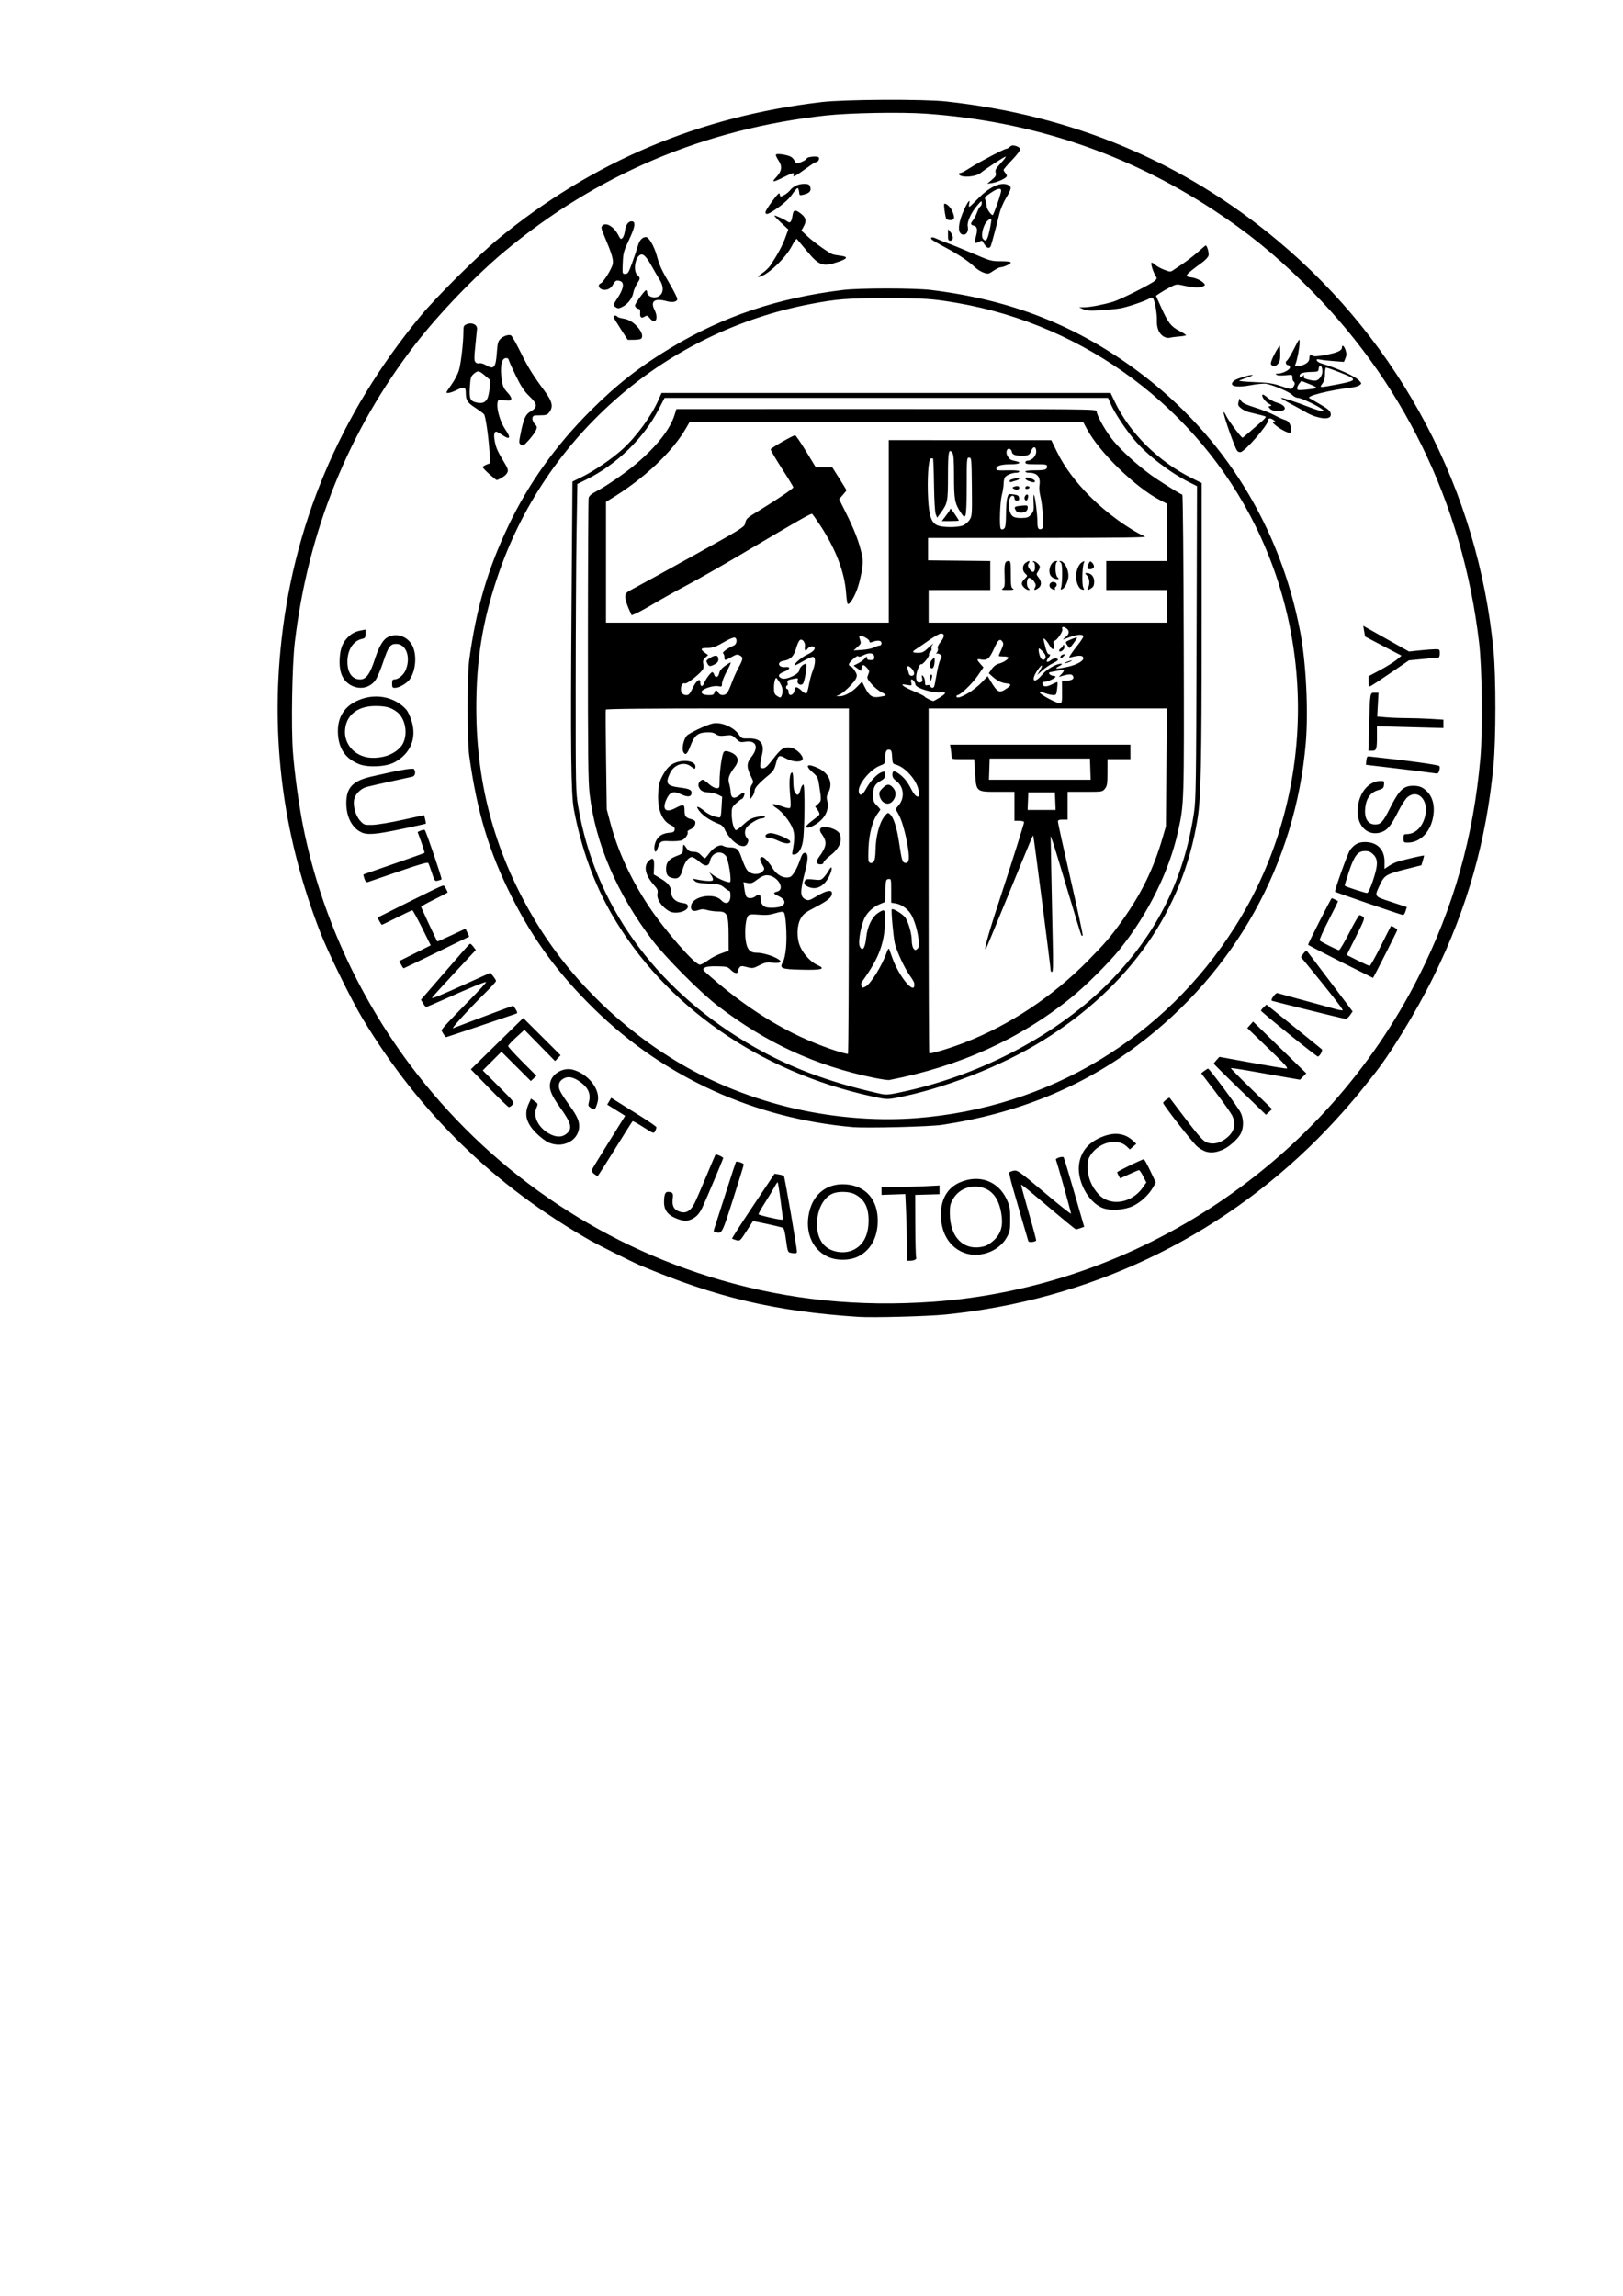 <?xml version="1.0" encoding="UTF-8" standalone="no"?>
<!-- Created with Inkscape (http://www.inkscape.org/) -->

<svg
   width="210mm"
   height="297mm"
   viewBox="0 0 210 297"
   version="1.1"
   id="svg1"
   inkscape:export-filename="位图.png"
   inkscape:export-xdpi="96"
   inkscape:export-ydpi="96"
   xml:space="preserve"
   xmlns:inkscape="http://www.inkscape.org/namespaces/inkscape"
   xmlns:sodipodi="http://sodipodi.sourceforge.net/DTD/sodipodi-0.dtd"
   xmlns="http://www.w3.org/2000/svg"
   xmlns:svg="http://www.w3.org/2000/svg"><sodipodi:namedview
     id="namedview1"
     pagecolor="#ffffff"
     bordercolor="#000000"
     borderopacity="0.25"
     inkscape:showpageshadow="2"
     inkscape:pageopacity="0.0"
     inkscape:pagecheckerboard="0"
     inkscape:deskcolor="#d1d1d1"
     inkscape:document-units="mm" /><defs
     id="defs1"><linearGradient
       id="swatch5"
       inkscape:swatch="solid"><stop
         style="stop-color:#000000;stop-opacity:1;"
         offset="0"
         id="stop5" /></linearGradient><linearGradient
       id="swatch4"
       inkscape:swatch="solid"><stop
         style="stop-color:#43c6c6;stop-opacity:0;"
         offset="0"
         id="stop4" /></linearGradient></defs><g
     inkscape:label="图层 1"
     inkscape:groupmode="layer"
     id="layer1"><path
       style="fill:#000000;fill-opacity:1;stroke-width:2.155;image-rendering:auto"
       d="m 111.088,170.36 c -10.834,-0.711 -18.464,-2.516 -28.379,-6.715 -0.853,-0.361 -5.392,-2.629 -6.3,-3.147 C 63.89,153.351 54.299,144.006 46.904,131.753 45.474,129.382 42.487,123.295 41.457,120.651 36.829,108.773 35.105,96.61 36.283,84.148 37.794,68.174 43.874,53.654 54.39,40.909 c 2.063,-2.501 7.474,-7.867 10.135,-10.052 12.121,-9.95 25.965,-15.798 41.794,-17.654 2.979,-0.349 13.17,-0.398 16.105,-0.077 16.394,1.793 30.723,7.81 42.931,18.031 15.913,13.322 25.924,32.36 27.896,53.049 0.322,3.379 0.319,11.362 -0.007,14.799 -0.92,9.739 -3.387,18.45 -7.726,27.274 -2.284,4.646 -5.729,10.263 -7.98,13.014 -0.215,0.263 -0.741,0.925 -1.17,1.472 -1.422,1.814 -3.885,4.565 -5.865,6.55 -12.939,12.971 -29.652,20.864 -48.159,22.743 -2.295,0.233 -9.401,0.423 -11.258,0.301 z m 9.602,-1.953 c 26.577,-1.89 50.728,-18.046 62.86,-42.05 4.528,-8.959 7.106,-18.08 8,-28.301 0.317,-3.629 0.227,-11.568 -0.169,-14.932 -2.134,-18.096 -9.937,-34.062 -22.772,-46.594 -3.915,-3.822 -7.295,-6.551 -11.631,-9.389 -11.224,-7.347 -23.598,-11.482 -37.213,-12.436 -3.193,-0.224 -9.845,-0.104 -12.899,0.233 -15.703,1.73 -29.633,7.622 -41.59,17.592 -3.73,3.11 -8.487,8.058 -11.514,11.974 -8.666,11.214 -13.913,24.187 -15.62,38.62 -0.347,2.937 -0.483,10.914 -0.241,14.132 0.216,2.87 0.788,7.014 1.355,9.824 2.204,10.916 6.982,21.551 13.755,30.612 10.066,13.466 24.176,23.241 40.3,27.919 8.807,2.555 17.815,3.474 27.378,2.794 z m -3.348,-7.377 c -3.3e-4,-1.139 -0.047,-3.081 -0.103,-4.314 l -0.103,-2.242 -1.539,0.053 -1.539,0.053 1.5e-4,-0.508 1.5e-4,-0.508 1.759,-6.2e-4 c 0.967,-3.5e-4 2.656,-0.046 3.753,-0.102 l 1.994,-0.102 v 0.566 0.566 l -1.574,0.044 -1.574,0.045 0.015,3.971 c 0.008,2.184 0.058,4.039 0.109,4.122 0.13,0.21 -0.255,0.423 -0.768,0.426 l -0.43,0.002 z m -10.247,1.545 c -2.166,-1.009 -3.09,-3.555 -2.262,-6.236 0.599,-1.939 2.159,-3.12 4.141,-3.136 2.67,-0.021 4.43,1.626 4.584,4.288 0.135,2.334 -0.786,4.193 -2.502,5.048 -1.114,0.555 -2.813,0.57 -3.962,0.035 z m 3.289,-0.864 c 1.298,-0.599 1.989,-1.897 2.003,-3.759 0.013,-1.769 -0.53,-2.814 -1.801,-3.466 -0.692,-0.355 -2.087,-0.396 -2.835,-0.083 -2.163,0.904 -2.794,5.115 -1.016,6.774 0.891,0.831 2.497,1.066 3.649,0.534 z m 14.072,0.24 c -1.622,-0.757 -2.591,-2.342 -2.704,-4.422 -0.121,-2.216 0.75,-3.837 2.455,-4.571 2.492,-1.072 4.951,-0.178 6.048,2.198 0.407,0.881 0.455,1.153 0.455,2.55 0,1.428 -0.039,1.634 -0.447,2.37 -1.069,1.929 -3.801,2.811 -5.807,1.874 z m 2.948,-0.739 c 0.349,-0.097 0.885,-0.45 1.274,-0.839 0.886,-0.886 1.141,-1.897 0.871,-3.449 -0.335,-1.921 -1.209,-3.033 -2.623,-3.336 -1.469,-0.315 -2.878,0.277 -3.605,1.514 -0.368,0.625 -0.427,0.896 -0.42,1.902 0.023,3.168 1.908,4.93 4.503,4.209 z m -25.165,0.844 c -0.288,-0.057 -0.352,-0.25 -0.533,-1.618 -0.154,-1.163 -0.268,-1.572 -0.454,-1.627 -0.597,-0.178 -3.807,-0.879 -3.832,-0.837 -0.015,0.025 -0.398,0.62 -0.851,1.322 -0.81,1.254 -0.833,1.274 -1.304,1.138 -0.264,-0.076 -0.509,-0.167 -0.545,-0.203 -0.036,-0.036 1.187,-1.938 2.718,-4.228 l 2.784,-4.163 0.547,0.092 c 0.301,0.05 0.596,0.139 0.657,0.197 0.105,0.101 1.689,9.285 1.689,9.79 0,0.238 -0.201,0.27 -0.875,0.137 z m -1.231,-6.694 c -0.172,-1.333 -0.349,-2.423 -0.393,-2.422 -0.044,7.2e-4 -0.261,0.335 -0.482,0.743 -0.221,0.408 -0.777,1.323 -1.235,2.034 -0.458,0.711 -0.792,1.334 -0.742,1.385 0.111,0.11 2.405,0.65 2.85,0.67 l 0.315,0.015 z m 32.048,5.203 c -0.04,-0.11 -0.386,-1.29 -0.77,-2.623 -0.384,-1.333 -0.944,-3.268 -1.245,-4.3 -0.301,-1.032 -0.495,-1.928 -0.433,-1.991 0.062,-0.063 0.327,-0.157 0.588,-0.209 0.437,-0.087 0.742,0.131 3.904,2.799 1.886,1.591 3.451,2.836 3.476,2.766 0.037,-0.103 -1.701,-6.314 -1.955,-6.985 -0.07,-0.185 0.843,-0.468 1.001,-0.31 0.048,0.048 0.666,2.091 1.374,4.542 l 1.287,4.455 -0.47,0.164 c -0.259,0.09 -0.522,0.164 -0.586,0.164 -0.104,0 -1.256,-0.95 -5.671,-4.673 -0.753,-0.635 -1.393,-1.128 -1.423,-1.094 -0.03,0.033 0.409,1.658 0.975,3.612 0.566,1.953 0.997,3.579 0.958,3.613 -0.228,0.199 -0.945,0.249 -1.01,0.07 z M 92.599,159.401 c -0.331,-0.09 -0.334,0.03 0.025,-1.081 0.164,-0.509 0.806,-2.508 1.427,-4.443 0.62,-1.935 1.149,-3.542 1.176,-3.572 0.113,-0.128 1.008,0.174 1.006,0.34 -0.001,0.101 -0.622,2.118 -1.38,4.483 -1.447,4.516 -1.436,4.495 -2.254,4.273 z m -4.877,-1.692 c -1.263,-0.45 -1.802,-1.106 -1.803,-2.19 -2.58e-4,-0.91 0.148,-1.329 0.47,-1.329 0.616,0 0.747,0.154 0.663,0.783 -0.118,0.877 0.056,1.368 0.577,1.638 0.966,0.499 1.662,0.195 2.255,-0.985 0.202,-0.402 0.879,-1.963 1.505,-3.468 0.626,-1.505 1.161,-2.763 1.188,-2.796 0.079,-0.094 0.998,0.319 0.998,0.449 0,0.124 -2.176,5.291 -2.668,6.335 -0.395,0.838 -0.75,1.245 -1.35,1.547 -0.605,0.304 -1.023,0.308 -1.836,0.017 z m 55.008,-1.418 c -1.985,-0.732 -3.529,-3.739 -3.063,-5.962 0.332,-1.583 1.345,-2.668 3.105,-3.326 1.519,-0.568 2.819,-0.372 3.836,0.578 l 0.418,0.391 -0.418,0.362 -0.418,0.362 -0.403,-0.383 c -1.158,-1.101 -3.471,-0.599 -4.588,0.995 -0.408,0.582 -0.468,0.804 -0.467,1.72 0.001,1.248 0.484,2.45 1.385,3.446 1.493,1.652 4.315,1.224 5.77,-0.876 l 0.435,-0.627 -0.404,-0.797 c -0.222,-0.439 -0.464,-0.797 -0.537,-0.797 -0.073,0 -0.652,0.241 -1.287,0.535 l -1.155,0.535 -0.19,-0.34 c -0.104,-0.187 -0.192,-0.391 -0.195,-0.454 -0.007,-0.113 3.211,-1.684 3.447,-1.684 0.068,0 0.445,0.679 0.838,1.509 l 0.715,1.509 -0.399,0.681 c -0.559,0.955 -1.563,1.872 -2.573,2.354 -1.072,0.51 -2.86,0.636 -3.851,0.27 z m -65.87,-4.43 c -0.207,-0.159 -0.338,-0.386 -0.291,-0.505 0.047,-0.118 1.038,-1.744 2.203,-3.612 l 2.117,-3.396 -1.161,-0.724 -1.161,-0.724 0.26,-0.439 0.26,-0.439 0.952,0.598 c 0.523,0.329 1.835,1.149 2.914,1.823 1.079,0.674 1.969,1.296 1.978,1.382 0.008,0.086 -0.065,0.311 -0.164,0.5 -0.178,0.34 -0.194,0.335 -1.503,-0.497 -0.728,-0.462 -1.361,-0.817 -1.408,-0.788 -0.047,0.029 -1.069,1.642 -2.272,3.585 -1.203,1.943 -2.222,3.531 -2.266,3.529 -0.044,-0.002 -0.249,-0.134 -0.456,-0.293 z m 79.233,-2.866 c -0.315,-0.08 -0.849,-0.383 -1.187,-0.673 -0.608,-0.521 -4.421,-5.407 -4.411,-5.654 0.006,-0.143 0.773,-0.737 0.843,-0.651 0.025,0.03 0.63,0.828 1.346,1.774 2.162,2.858 2.868,3.695 3.31,3.925 0.696,0.361 1.544,0.272 2.362,-0.247 1.305,-0.828 1.681,-1.964 1.056,-3.19 -0.167,-0.327 -1.132,-1.685 -2.144,-3.017 l -1.841,-2.422 0.385,-0.296 c 0.212,-0.163 0.438,-0.297 0.503,-0.299 0.172,-0.005 3.814,4.905 4.202,5.664 0.404,0.792 0.428,1.898 0.057,2.679 -0.334,0.704 -1.501,1.766 -2.344,2.132 -0.853,0.371 -1.458,0.449 -2.136,0.276 z m -85.159,-1.216 c -0.37,-0.168 -1.077,-0.712 -1.57,-1.208 -1.28,-1.289 -1.57,-2.427 -0.961,-3.768 l 0.307,-0.677 0.462,0.329 c 0.454,0.323 0.458,0.338 0.231,0.88 -0.452,1.081 0.223,2.485 1.573,3.276 0.874,0.512 1.655,0.558 2.229,0.129 0.917,-0.685 0.777,-1.36 -0.714,-3.438 -1.21,-1.688 -1.512,-2.493 -1.266,-3.381 0.304,-1.102 1.721,-1.858 2.892,-1.542 2.04,0.549 3.635,2.641 3.203,4.201 -0.269,0.973 -0.382,1.074 -0.854,0.765 -0.338,-0.222 -0.386,-0.337 -0.288,-0.691 0.324,-1.168 -0.065,-2.007 -1.314,-2.834 -0.859,-0.569 -1.555,-0.621 -2.141,-0.159 -0.297,0.234 -0.412,0.469 -0.412,0.842 0,0.504 0.25,0.935 1.801,3.109 0.297,0.416 0.621,1.025 0.719,1.353 0.644,2.149 -1.674,3.824 -3.897,2.816 z m 39.372,-1.973 c -12.667,-1.118 -24.319,-6.419 -33.284,-15.146 -4.689,-4.564 -7.956,-8.986 -10.797,-14.613 -2.946,-5.835 -4.492,-10.968 -5.512,-18.302 -0.276,-1.984 -0.276,-10.323 3.3e-5,-12.352 0.912,-6.707 2.391,-11.769 5.094,-17.43 2.6,-5.445 6.11,-10.352 10.635,-14.865 3.372,-3.363 6.355,-5.696 10.381,-8.117 6.761,-4.066 13.828,-6.438 22.233,-7.466 2.153,-0.263 9.266,-0.263 11.414,6.81e-4 10.453,1.282 18.94,4.639 26.972,10.667 10.928,8.202 18.219,19.982 20.805,33.615 0.744,3.921 1.054,10.178 0.709,14.29 -1.31,15.59 -9.147,29.67 -21.797,39.16 -7.223,5.419 -15.554,8.804 -25.28,10.271 -1.58,0.238 -9.812,0.443 -11.57,0.288 z m 8.295,-1.162 c 17.112,-1.337 32.062,-10.324 41.215,-24.775 9.802,-15.475 10.806,-35.269 2.628,-51.832 -7.481,-15.151 -21.912,-25.95 -38.534,-28.835 -3.216,-0.558 -4.37,-0.638 -9.225,-0.638 -4.992,0 -6.418,0.113 -9.891,0.781 -9.132,1.757 -17.695,5.896 -24.692,11.934 -7.353,6.346 -12.734,14.355 -15.777,23.48 -1.907,5.718 -2.693,10.624 -2.696,16.81 -0.004,10.087 2.518,19.12 7.747,27.753 4.452,7.35 11.067,13.819 18.728,18.316 4.784,2.808 10.454,4.947 16.105,6.075 4.854,0.969 9.808,1.289 14.393,0.931 z m -5.821,-2.819 C 98.232,138.644 86.028,130.114 79.202,118.358 76.868,114.338 75.21,109.764 74.252,104.703 73.881,102.741 73.815,96.759 73.955,77.795 l 0.114,-15.493 1.193,-0.586 c 1.65,-0.811 3.946,-2.377 5.302,-3.617 1.811,-1.656 3.707,-4.261 4.646,-6.385 l 0.388,-0.876 h 29.052 29.052 l 0.54,1.134 c 1.925,4.042 5.643,7.735 9.926,9.86 l 1.32,0.655 -0.002,18.059 c -0.002,18.364 -0.092,22.62 -0.538,25.408 -1.885,11.79 -8.79,21.687 -19.98,28.635 -5.412,3.361 -12.99,6.314 -19.128,7.455 -1.049,0.195 -1.223,0.182 -3.059,-0.219 z m 4.562,-0.7 c 9.983,-2.243 19.673,-7.445 26.174,-14.051 6.173,-6.273 9.677,-13.286 10.982,-21.98 0.242,-1.615 0.276,-3.857 0.327,-22.001 l 0.058,-20.203 -0.985,-0.494 c -2.543,-1.276 -5.429,-3.497 -7.083,-5.449 -1.166,-1.377 -2.604,-3.547 -3.08,-4.646 l -0.36,-0.832 -28.691,-7.52e-4 -28.691,-7.53e-4 -0.756,1.462 c -1.946,3.763 -5.44,7.161 -9.359,9.1 l -1.174,0.581 -0.104,6.427 c -0.057,3.535 -0.106,12.478 -0.11,19.874 -0.006,12.916 0.007,13.524 0.32,15.396 2.103,12.582 9.781,23.364 21.736,30.526 5.174,3.1 10.46,5.124 17.434,6.677 0.727,0.162 1.136,0.115 3.362,-0.385 z m -4.3,-1.703 c -7.528,-1.556 -13.961,-4.529 -20.225,-9.344 -2.207,-1.696 -6.656,-6.165 -8.375,-8.412 -4.572,-5.976 -7.381,-12.498 -8.147,-18.917 -0.195,-1.631 -0.232,-4.933 -0.224,-19.935 0.005,-9.89 0.046,-18.159 0.091,-18.377 0.059,-0.287 0.325,-0.523 0.964,-0.858 1.35,-0.707 3.719,-2.34 5.151,-3.551 2.67,-2.258 4.4,-4.446 4.991,-6.312 l 0.253,-0.798 27.185,-0.002 c 25.775,-0.002 27.185,0.013 27.185,0.272 0,0.562 1.275,2.792 2.251,3.935 1.124,1.317 2.944,2.972 4.666,4.243 0.98,0.724 3.77,2.485 4.173,2.634 0.076,0.028 0.158,8.553 0.186,19.361 0.053,20.691 0.056,20.597 -0.743,24.212 -1.131,5.112 -3.863,10.642 -7.505,15.19 -1.429,1.784 -4.47,4.808 -6.389,6.352 -6.617,5.325 -14.359,8.825 -23.453,10.602 -0.172,0.034 -1.087,-0.099 -2.033,-0.294 z m -3.205,-25.415 V 91.647 H 94.136 c -10.227,0 -15.719,0.054 -15.753,0.155 -0.029,0.085 -0.012,3.023 0.036,6.528 l 0.088,6.373 0.487,1.834 c 0.946,3.564 2.649,7.245 4.954,10.707 2.087,3.135 5.947,7.555 6.595,7.552 0.181,-6.9e-4 0.653,-0.249 1.049,-0.551 0.396,-0.302 1.163,-0.708 1.703,-0.901 l 0.983,-0.352 -0.006,-2.03 c -0.008,-2.663 -0.178,-3.047 -1.348,-3.047 -0.439,0 -1.075,-0.083 -1.413,-0.184 -0.482,-0.145 -0.734,-0.141 -1.169,0.017 -0.708,0.256 -1.067,-0.017 -0.899,-0.683 0.289,-1.153 2.945,-1.584 3.854,-0.625 0.644,0.679 1.216,0.402 1.216,-0.589 0,-0.327 -0.065,-0.594 -0.144,-0.594 -0.08,0 -0.374,-0.193 -0.655,-0.43 -0.46,-0.388 -0.661,-0.438 -2.043,-0.512 -1.214,-0.065 -1.59,-0.142 -1.808,-0.371 -0.265,-0.278 -0.258,-0.285 0.194,-0.191 1.121,0.234 2.072,0.286 2.174,0.12 0.058,-0.094 -0.019,-0.366 -0.174,-0.603 l -0.28,-0.431 0.547,0.406 c 0.626,0.465 1.99,1.012 2.142,0.86 0.214,-0.214 -0.218,-2.932 -0.534,-3.357 -0.618,-0.831 -1.838,-0.469 -2.058,0.611 -0.156,0.767 -0.643,0.793 -1.434,0.079 -0.34,-0.307 -0.747,-0.559 -0.904,-0.559 -0.453,0 -0.964,0.672 -1.204,1.582 -0.26,0.986 -0.581,1.281 -1.243,1.143 -0.669,-0.139 -0.874,-0.392 -0.903,-1.113 -0.035,-0.877 0.341,-1.371 1.325,-1.74 0.721,-0.27 0.828,-0.366 0.844,-0.755 0.035,-0.856 0.063,-0.879 0.418,-0.352 0.297,0.44 0.46,0.534 0.952,0.547 0.428,0.011 0.701,0.132 0.977,0.43 0.211,0.228 0.434,0.412 0.495,0.411 0.061,-0.002 0.299,-0.269 0.529,-0.594 0.563,-0.797 1.428,-1.266 1.849,-1.003 0.17,0.106 0.561,0.193 0.868,0.193 0.815,0 1.105,0.219 1.401,1.054 0.518,1.462 0.751,1.914 1.109,2.148 0.527,0.346 1.361,0.303 1.714,-0.087 0.289,-0.319 0.288,-0.337 -0.061,-0.942 -0.353,-0.614 -0.344,-0.922 0.029,-0.922 0.248,0 0.882,0.686 1.332,1.438 0.548,0.918 1.535,1.407 2.268,1.126 0.344,-0.132 0.887,-1.062 1.269,-2.169 0.248,-0.721 0.397,-0.943 0.63,-0.943 0.443,0 0.467,0.719 0.073,2.258 -0.722,2.83 -0.712,3.431 0.066,3.786 0.339,0.155 0.52,0.096 1.459,-0.471 1.172,-0.708 1.913,-0.845 1.913,-0.352 0,0.52 -0.512,0.954 -2.11,1.788 -1.357,0.708 -1.612,0.906 -1.949,1.515 -0.506,0.915 -0.528,2.53 -0.049,3.612 0.435,0.982 1.386,2.001 2.209,2.366 1.156,0.513 0.647,0.671 -1.979,0.614 -2.668,-0.059 -2.95,-0.169 -2.475,-0.973 0.17,-0.288 0.331,-1.013 0.409,-1.841 0.148,-1.575 -0.019,-4.336 -0.28,-4.595 -0.131,-0.131 -0.417,-0.104 -1.115,0.108 -0.723,0.219 -1.206,0.262 -2.107,0.185 -0.913,-0.077 -1.219,-0.049 -1.396,0.128 -0.3,0.3 -0.473,1.877 -0.336,3.062 0.149,1.283 0.548,1.75 1.484,1.738 0.726,-0.011 2.121,0.414 2.777,0.844 0.549,0.36 0.182,0.552 -0.831,0.434 -0.664,-0.077 -0.926,-0.023 -1.638,0.338 -0.802,0.407 -0.888,0.419 -1.62,0.231 -0.701,-0.18 -0.792,-0.172 -0.981,0.087 -0.115,0.157 -0.209,0.378 -0.209,0.49 0,0.343 -0.459,0.229 -0.906,-0.225 -0.391,-0.397 -0.524,-0.432 -1.756,-0.454 -0.919,-0.017 -1.424,0.043 -1.628,0.192 -0.279,0.204 -0.253,0.253 0.462,0.884 3.639,3.208 7.228,5.687 10.966,7.574 2.319,1.171 5.805,2.487 7.13,2.691 0.064,0.011 0.117,-10.043 0.117,-22.341 z m -23.219,3.883 c -1.007,-0.556 -1.689,-1.575 -1.543,-2.307 0.08,-0.4 0.005,-0.58 -0.462,-1.096 -1.127,-1.247 -1.383,-2.452 -0.665,-3.127 0.548,-0.514 0.733,-0.295 0.681,0.807 l -0.044,0.95 0.839,0.497 c 1.046,0.619 1.42,1.095 1.424,1.812 0.005,0.733 0.563,1.267 1.451,1.385 0.508,0.068 0.673,0.162 0.708,0.403 0.094,0.656 -1.572,1.128 -2.39,0.676 z m 17.942,-3.171 c -0.511,-0.23 -0.614,-0.46 -0.373,-0.84 0.098,-0.154 0.371,-0.179 1.08,-0.099 0.874,0.099 0.979,0.077 1.313,-0.273 0.2,-0.209 0.499,-0.622 0.665,-0.918 0.434,-0.774 0.51,-0.215 0.092,0.674 -0.653,1.388 -1.702,1.938 -2.777,1.455 z m 1.113,-3.133 c -0.049,-0.128 0.118,-0.495 0.374,-0.821 0.255,-0.324 0.557,-0.852 0.671,-1.173 0.213,-0.597 0.096,-1.03 -0.502,-1.858 -0.1,-0.139 -0.138,-0.367 -0.084,-0.508 0.227,-0.592 2.307,-0.013 2.543,0.707 0.322,0.983 -0.091,1.847 -1.359,2.84 -0.42,0.329 -0.763,0.698 -0.763,0.821 0,0.3 -0.765,0.292 -0.88,-0.008 z m -3.122,-1.514 c 0.28,-1.428 0.285,-2.183 0.021,-2.876 -0.336,-0.88 -1.33,-2.152 -2.041,-2.612 -0.999,-0.647 -0.615,-0.741 0.835,-0.204 0.371,0.138 0.749,0.204 0.841,0.148 0.112,-0.069 0.126,-0.541 0.042,-1.449 -0.181,-1.982 -0.089,-3.145 0.251,-3.145 0.08,0 0.146,0.512 0.146,1.138 0,0.78 0.077,1.248 0.245,1.488 0.311,0.445 0.485,0.334 0.695,-0.443 0.092,-0.34 0.253,-0.619 0.359,-0.619 0.231,0 0.184,5.939 -0.058,7.349 -0.17,0.991 -0.571,1.619 -1.081,1.694 -0.326,0.048 -0.347,0.008 -0.254,-0.469 z m -17.773,0.088 c -0.219,-0.219 -0.112,-1.045 0.2,-1.55 0.341,-0.551 0.861,-0.821 1.719,-0.891 0.426,-0.035 0.558,-0.12 0.596,-0.385 0.037,-0.257 -0.084,-0.403 -0.495,-0.598 -1.171,-0.556 -1.759,-2.08 -1.626,-4.216 0.067,-1.073 0.168,-1.461 0.579,-2.217 0.62,-1.14 1.171,-1.586 2.23,-1.805 1.016,-0.21 1.999,0.108 1.999,0.646 0,0.399 -0.084,0.401 -0.583,0.008 -0.852,-0.671 -2.154,-0.27 -2.685,0.827 -0.67,1.385 -0.454,1.698 1.323,1.914 1.179,0.143 1.508,0.313 1.446,0.747 -0.069,0.478 -0.52,0.51 -1.399,0.098 -0.976,-0.457 -1.43,-0.283 -1.873,0.719 -0.561,1.268 -0.07,1.733 1.157,1.096 1.079,-0.56 1.206,-0.529 1.206,0.287 0,0.739 0.156,0.951 0.823,1.118 0.237,0.059 0.472,0.175 0.522,0.256 0.192,0.311 -0.106,0.879 -0.559,1.067 -0.258,0.107 -0.434,0.251 -0.391,0.321 0.152,0.246 -0.285,0.913 -0.714,1.091 -0.242,0.1 -0.941,0.157 -1.573,0.128 -1.235,-0.057 -1.231,-0.059 -1.655,1.091 -0.073,0.199 -0.185,0.31 -0.248,0.248 z m 10.589,-0.979 c -0.599,-0.365 -1.305,-1.196 -1.585,-1.864 -0.127,-0.304 -0.389,-0.579 -0.641,-0.673 -1.364,-0.509 -2.46,-1.291 -2.862,-2.043 -0.124,-0.232 -0.102,-0.264 0.126,-0.181 0.153,0.056 0.5,0.293 0.772,0.527 0.456,0.393 1.119,0.685 1.822,0.803 0.252,0.042 0.293,-0.108 0.362,-1.311 l 0.078,-1.359 -0.507,-0.262 c -0.279,-0.144 -0.843,-0.28 -1.253,-0.302 -0.776,-0.042 -1.118,-0.257 -1.295,-0.813 -0.106,-0.333 0.231,-0.83 0.563,-0.83 0.091,0 0.438,0.246 0.771,0.547 0.352,0.318 0.77,0.547 0.996,0.547 0.371,0 0.39,-0.045 0.39,-0.888 0,-1.388 0.33,-3.622 0.564,-3.816 0.156,-0.129 0.343,-0.129 0.712,-4.8e-4 1.107,0.386 1.359,1.088 0.701,1.954 -0.753,0.991 -0.932,1.499 -0.744,2.111 0.095,0.309 0.19,0.843 0.212,1.187 0.05,0.788 0.481,0.904 1.179,0.317 0.28,-0.236 0.519,-0.338 0.576,-0.246 0.105,0.17 -0.171,0.789 -0.353,0.79 -0.061,4.1e-4 -0.376,0.243 -0.698,0.539 -0.551,0.506 -0.586,0.593 -0.578,1.446 0.008,0.956 0.273,1.942 0.542,2.03 0.088,0.029 0.518,-0.29 0.956,-0.707 0.553,-0.527 1.014,-0.814 1.512,-0.939 0.881,-0.222 1.41,-0.232 1.281,-0.024 -0.053,0.086 -0.255,0.156 -0.448,0.156 -0.442,0 -1.742,0.814 -1.965,1.23 -0.242,0.453 -0.206,0.97 0.092,1.299 0.211,0.233 0.226,0.359 0.082,0.677 -0.215,0.473 -0.694,0.507 -1.364,0.099 z m 5.323,-0.419 c -0.43,-0.209 -0.98,-0.381 -1.223,-0.382 -0.652,-0.002 -0.509,-0.533 0.162,-0.598 0.595,-0.058 2.625,0.788 2.625,1.094 0,0.342 -0.735,0.289 -1.564,-0.114 z m 3.605,-1.777 c -0.052,-0.085 0.288,-0.438 0.757,-0.785 0.469,-0.346 0.901,-0.709 0.961,-0.805 0.059,-0.096 -0.037,-0.371 -0.214,-0.61 l -0.322,-0.436 0.397,-0.37 c 0.426,-0.398 0.427,-0.428 0.08,-2.63 -0.115,-0.729 -0.228,-0.933 -0.784,-1.411 -1.102,-0.949 -0.746,-1.239 0.695,-0.567 1.399,0.651 1.95,1.934 1.337,3.11 -0.255,0.489 -0.281,0.691 -0.151,1.164 0.195,0.707 -0.029,1.551 -0.588,2.216 -0.646,0.768 -1.967,1.452 -2.169,1.125 z m -7.276,-4.319 c -0.002,-0.478 0.096,-0.928 0.251,-1.149 0.238,-0.34 0.233,-0.407 -0.095,-1.062 -0.601,-1.203 -0.589,-1.741 0.058,-2.553 0.979,-1.229 0.616,-2.153 -0.763,-1.947 -0.677,0.101 -0.766,0.074 -1.247,-0.393 -0.489,-0.474 -0.564,-0.497 -1.357,-0.404 -0.664,0.078 -0.925,0.04 -1.251,-0.182 -0.306,-0.208 -0.638,-0.267 -1.283,-0.227 -1.079,0.066 -1.498,0.437 -2.012,1.784 -0.403,1.055 -0.637,1.244 -0.909,0.735 -0.221,-0.413 0.039,-1.63 0.446,-2.083 0.323,-0.36 2.666,-1.459 3.406,-1.598 1.091,-0.205 2.683,0.488 3.346,1.455 0.331,0.484 0.412,0.518 1.163,0.493 1.599,-0.052 2.182,0.616 1.826,2.093 -0.109,0.451 -0.21,1.031 -0.226,1.289 -0.024,0.402 0.027,0.469 0.357,0.469 0.297,0 0.601,-0.282 1.329,-1.234 1.022,-1.336 1.402,-1.571 2.303,-1.419 0.654,0.111 1.585,1.014 1.502,1.456 -0.087,0.461 -1.254,0.422 -2.163,-0.072 -0.923,-0.502 -1.017,-0.45 -1.323,0.738 -0.174,0.675 -0.352,0.954 -0.886,1.391 -1.288,1.054 -1.851,1.678 -1.854,2.053 -0.002,0.204 -0.141,0.546 -0.309,0.761 l -0.306,0.391 z m 27.828,32.193 c 5.818,-2.265 11.341,-5.933 15.898,-10.556 2.242,-2.275 2.933,-3.079 4.386,-5.111 2.567,-3.589 4.139,-6.807 5.321,-10.893 l 0.407,-1.407 0.06,-7.622 0.06,-7.622 h -15.412 -15.412 v 22.255 c 0,12.24 0.037,22.292 0.084,22.338 0.134,0.134 2.658,-0.622 4.607,-1.381 z m 11.101,-9.322 c -9.6e-4,-0.383 -2.196,-17.377 -2.252,-17.432 -0.064,-0.064 -0.084,-0.017 -3.532,8.403 -1.391,3.397 -2.558,6.205 -2.594,6.241 -0.36,0.364 0.4,-2.26 2.419,-8.352 0.867,-2.616 2.52,-7.878 2.52,-8.023 0,-0.112 -0.247,-0.185 -0.625,-0.185 h -0.625 v -1.876 -1.876 H 129.096 c -2.803,0 -2.775,0.024 -2.932,-2.463 l -0.111,-1.759 h -1.463 c -1.413,0 -1.463,-0.013 -1.465,-0.352 -9.5e-4,-0.193 -0.045,-0.616 -0.099,-0.938 l -0.097,-0.586 h 11.669 11.669 v 0.938 0.938 h -1.485 -1.485 v 1.699 c 0,1.482 -0.041,1.751 -0.324,2.111 -0.323,0.411 -0.329,0.412 -2.58,0.412 h -2.256 v 1.798 1.798 h -0.625 c -0.497,0 -0.625,0.058 -0.625,0.28 0,0.154 0.74,3.507 1.644,7.451 0.904,3.944 1.608,7.207 1.564,7.251 -0.044,0.044 -0.12,0.041 -0.168,-0.006 -0.048,-0.048 -0.826,-2.575 -1.73,-5.616 -0.903,-3.041 -1.779,-5.916 -1.946,-6.389 l -0.304,-0.86 0.08,4.534 c 0.044,2.494 0.126,6.452 0.181,8.795 0.075,3.172 0.055,4.261 -0.08,4.261 -0.099,0 -0.181,-0.088 -0.181,-0.195 z m 0.594,-21.89 -0.046,-1.134 h -1.72 -1.72 l -0.046,1.134 -0.046,1.134 h 1.812 1.812 z m 4.534,-4.143 -0.045,-1.368 h -6.489 -6.489 l -0.045,1.368 -0.045,1.368 h 6.579 6.579 z m -29.046,28.103 c 0.639,-0.342 2.108,-2.715 2.659,-4.296 0.165,-0.473 0.306,-0.691 0.357,-0.549 0.046,0.129 0.234,0.657 0.419,1.173 0.917,2.568 3.07,5.029 2.825,3.231 -0.015,-0.115 -0.271,-0.547 -0.567,-0.959 -0.668,-0.93 -1.683,-3.105 -1.935,-4.148 -0.194,-0.801 -0.511,-4.318 -0.399,-4.43 0.166,-0.166 1.51,0.68 1.778,1.118 0.427,0.699 0.803,2.065 0.803,2.919 0,0.398 0.098,0.857 0.218,1.021 0.192,0.262 0.25,0.271 0.488,0.073 0.223,-0.185 0.255,-0.392 0.182,-1.167 -0.111,-1.182 -0.597,-2.759 -1.056,-3.429 -0.458,-0.669 -1.216,-1.178 -1.923,-1.293 l -0.567,-0.092 v -1.554 c 0,-1.522 -0.006,-1.553 -0.352,-1.504 -0.332,0.047 -0.354,0.131 -0.397,1.507 l -0.045,1.457 -0.58,0.239 c -0.879,0.363 -1.546,0.927 -1.989,1.682 -0.504,0.86 -0.958,3.265 -0.716,3.796 0.357,0.783 0.704,0.296 0.861,-1.204 0.137,-1.319 0.73,-2.549 1.47,-3.052 0.855,-0.581 0.967,-0.522 0.966,0.511 -0.005,3.238 -0.718,5.215 -3.034,8.401 -0.14,0.193 -0.033,0.707 0.148,0.707 0.051,0 0.227,-0.071 0.389,-0.158 z m -10.949,-10.364 c 0.649,-0.328 0.525,-0.908 -0.274,-1.279 -0.762,-0.354 -0.819,-0.479 -0.284,-0.613 1.189,-0.298 0.06,-2.127 -1.313,-2.127 -0.324,0 -0.741,0.189 -1.213,0.55 -0.613,0.468 -0.8,0.534 -1.259,0.448 l -0.539,-0.101 0.113,0.842 c 0.062,0.463 0.184,0.93 0.271,1.037 0.213,0.264 0.774,0.247 1.145,-0.034 0.489,-0.37 0.694,-0.288 0.694,0.278 0,0.545 0.234,0.954 0.625,1.094 0.444,0.159 1.643,0.103 2.033,-0.094 z m 12.034,-5.885 c 0.089,-0.166 0.164,-0.712 0.167,-1.212 0.011,-1.972 0.534,-3.873 1.291,-4.701 0.299,-0.327 0.341,-0.334 0.604,-0.096 0.443,0.401 0.869,1.732 1.148,3.589 0.366,2.431 0.428,2.636 0.808,2.691 0.239,0.035 0.354,-0.058 0.425,-0.343 0.226,-0.899 -0.593,-4.688 -1.275,-5.902 l -0.407,-0.724 0.406,-0.482 c 0.822,-0.977 0.67,-2.424 -0.333,-3.165 -0.341,-0.252 -0.483,-0.487 -0.483,-0.797 0,-0.54 0.246,-0.56 0.905,-0.073 0.64,0.472 1.079,1.036 1.583,2.033 0.232,0.46 0.531,0.825 0.701,0.858 0.265,0.051 0.287,-0.019 0.214,-0.668 -0.15,-1.332 -1.706,-3.137 -2.98,-3.456 -0.371,-0.093 -0.412,-0.181 -0.454,-0.985 -0.038,-0.719 -0.101,-0.893 -0.34,-0.938 -0.401,-0.076 -0.561,0.232 -0.564,1.087 -0.002,0.704 -0.019,0.728 -0.667,0.978 -1.269,0.489 -2.853,2.414 -2.747,3.337 0.075,0.655 0.464,0.535 0.909,-0.281 0.622,-1.138 1.489,-2.044 2.151,-2.246 0.311,-0.095 0.352,-0.052 0.352,0.362 0,0.383 -0.113,0.533 -0.609,0.812 -0.735,0.413 -0.954,0.846 -0.954,1.886 0,0.665 0.072,0.859 0.469,1.256 0.258,0.258 0.469,0.504 0.469,0.546 0,0.042 -0.169,0.301 -0.375,0.574 -0.602,0.797 -1.058,2.498 -1.148,4.281 -0.044,0.877 -0.039,1.703 0.013,1.837 0.129,0.337 0.528,0.305 0.723,-0.059 z m 1.127,-7.625 c -0.187,-0.155 -0.383,-0.507 -0.436,-0.783 -0.081,-0.42 -0.019,-0.579 0.378,-0.977 0.554,-0.554 0.851,-0.593 1.277,-0.167 0.477,0.477 0.548,1.02 0.208,1.604 -0.352,0.605 -0.93,0.736 -1.427,0.324 z m 23.179,-14.236 -0.013,-1.446 0.56,-0.002 c 0.691,-0.004 1.026,-0.2 0.9,-0.529 -0.132,-0.344 -0.467,-0.363 -1.419,-0.081 l -0.453,0.134 0.336,-0.358 c 0.465,-0.495 0.421,-0.625 -0.172,-0.504 -0.279,0.057 -0.739,0.143 -1.021,0.192 -0.415,0.072 -0.479,0.13 -0.333,0.305 0.099,0.119 0.312,0.217 0.474,0.217 0.161,0 0.294,0.057 0.294,0.127 0,0.178 -1.037,0.654 -1.424,0.654 -0.219,0 -0.302,0.085 -0.267,0.272 0.078,0.404 0.529,0.42 1.246,0.046 0.351,-0.183 0.663,-0.308 0.694,-0.277 0.031,0.031 0.013,0.421 -0.04,0.867 -0.089,0.749 -0.128,0.811 -0.504,0.805 -0.225,-0.004 -0.69,-0.108 -1.034,-0.232 -0.748,-0.269 -0.704,-0.264 -0.704,-0.088 0,0.224 2.233,1.417 2.58,1.379 0.289,-0.032 0.312,-0.146 0.3,-1.481 z m -15.87,0.766 c 0.956,-0.582 0.972,-0.774 0.057,-0.699 -1.019,0.083 -3.071,-0.554 -3.15,-0.978 -0.066,-0.355 -0.316,-0.691 -0.513,-0.691 -0.077,0 -0.094,0.184 -0.038,0.408 0.102,0.405 0.097,0.407 -0.583,0.297 -0.61,-0.099 -0.66,-0.085 -0.451,0.124 0.129,0.129 0.78,0.459 1.446,0.733 0.666,0.274 1.255,0.57 1.309,0.656 0.09,0.146 0.979,0.591 1.154,0.577 0.043,-0.005 0.389,-0.196 0.77,-0.427 z m -20.409,-0.271 c 0.27,-0.704 0.1,-1.295 -0.646,-2.25 -0.153,-0.196 -0.349,0.473 -0.351,1.198 -0.002,0.663 0.061,0.857 0.345,1.055 0.436,0.305 0.534,0.305 0.652,-0.004 z m 13.452,-0.029 c 0.08,-0.049 -0.16,-0.236 -0.533,-0.415 -0.373,-0.179 -0.957,-0.658 -1.299,-1.063 -0.59,-0.7 -0.612,-0.762 -0.423,-1.218 0.18,-0.435 0.165,-0.517 -0.162,-0.865 -0.454,-0.483 -0.561,-0.482 -0.684,0.008 l -0.099,0.393 -0.471,-0.348 -0.471,-0.348 0.591,-0.296 c 0.325,-0.163 0.713,-0.447 0.862,-0.631 0.234,-0.291 0.271,-0.299 0.274,-0.062 0.002,0.199 0.131,0.274 0.473,0.274 0.39,0 0.469,-0.063 0.469,-0.374 0,-0.54 -0.617,-0.654 -1.395,-0.257 -0.409,0.209 -0.633,0.254 -0.672,0.137 -0.076,-0.227 -1.216,0.766 -1.216,1.058 0,0.12 0.088,0.221 0.195,0.225 0.108,0.004 0.358,0.261 0.556,0.572 0.305,0.477 0.334,0.63 0.187,0.985 -0.22,0.532 -1.575,1.875 -2.147,2.128 l -0.433,0.192 0.436,0.013 c 0.608,0.018 1.576,-0.511 2.298,-1.255 l 0.611,-0.63 0.396,0.782 c 0.539,1.064 0.922,1.315 1.809,1.187 0.387,-0.056 0.769,-0.142 0.848,-0.191 z M 125.291,89.658 c 0.541,-0.32 1.324,-0.942 1.74,-1.382 l 0.756,-0.8 0.367,0.608 c 0.92,1.525 1.145,1.632 2.087,0.993 0.666,-0.452 0.653,-0.599 -0.059,-0.672 -0.615,-0.063 -1.169,-0.342 -1.794,-0.904 l -0.446,-0.401 0.368,-0.543 c 0.236,-0.348 0.564,-0.597 0.915,-0.694 0.617,-0.17 1.251,-0.571 1.251,-0.792 0,-0.081 -0.281,-0.148 -0.625,-0.148 -0.344,0 -0.625,-0.036 -0.625,-0.08 0,-0.044 0.153,-0.404 0.339,-0.801 0.25,-0.531 0.297,-0.788 0.179,-0.976 -0.337,-0.535 -0.594,-0.343 -1.126,0.843 -0.588,1.311 -0.886,1.56 -1.691,1.409 -0.597,-0.112 -0.596,-0.007 0.005,0.66 l 0.317,0.352 -0.755,1.105 c -0.682,0.998 -2.238,2.49 -2.597,2.49 -0.078,0 -0.142,0.07 -0.142,0.156 0,0.306 0.568,0.148 1.538,-0.426 z M 89.596,89.066 c 0.475,-1.004 1.009,-1.425 1.009,-0.796 0,0.565 0.287,0.65 0.48,0.142 0.201,-0.53 0.889,-1.456 1.081,-1.456 0.076,0 0.182,0.141 0.237,0.313 0.152,0.479 0.542,0.376 0.652,-0.172 0.064,-0.323 0.306,-0.636 0.723,-0.938 0.344,-0.25 0.684,-0.454 0.754,-0.454 0.07,0 -0.15,0.51 -0.49,1.134 -0.34,0.623 -0.619,1.336 -0.62,1.583 -0.002,0.423 -0.032,0.444 -0.506,0.349 -0.578,-0.116 -1.989,0.326 -2.118,0.663 -0.115,0.299 0.253,0.488 0.956,0.491 0.471,0.002 0.619,-0.065 0.683,-0.31 0.045,-0.172 0.142,-0.313 0.214,-0.313 0.073,0 0.208,0.141 0.3,0.313 0.207,0.386 0.809,0.407 1.122,0.039 0.128,-0.15 0.395,-0.729 0.593,-1.287 0.198,-0.557 0.597,-1.451 0.886,-1.987 0.622,-1.152 0.642,-1.341 0.167,-1.595 -0.308,-0.165 -0.458,-0.135 -1.055,0.206 -0.863,0.493 -0.931,0.495 -0.931,0.02 0,-0.21 -0.08,-0.431 -0.178,-0.491 -0.176,-0.109 0.649,-0.707 1.389,-1.009 0.404,-0.164 0.493,-0.888 0.127,-1.029 -0.124,-0.047 -0.634,0.15 -1.134,0.438 -1.339,0.773 -1.709,0.909 -2.479,0.909 -0.803,0 -0.873,0.158 -0.266,0.601 l 0.43,0.315 -0.364,0.341 c -0.268,0.252 -0.339,0.443 -0.267,0.728 0.053,0.213 0.056,0.515 0.006,0.673 -0.145,0.458 -2.082,2.033 -2.366,1.924 -0.298,-0.114 -0.521,0.201 -0.524,0.741 -0.002,0.493 0.262,0.774 0.728,0.774 0.277,0 0.445,-0.19 0.762,-0.861 z m 1.953,-3.194 c -0.224,-0.419 -0.227,-0.414 0.389,-0.795 0.648,-0.4 1.012,-0.318 1.012,0.228 0,0.276 -0.137,0.462 -0.461,0.63 -0.601,0.311 -0.745,0.301 -0.94,-0.064 z m 11.065,3.867 c 0.103,-0.103 0.188,-0.31 0.188,-0.46 0,-0.497 0.333,-0.488 0.86,0.022 0.286,0.277 0.589,0.461 0.674,0.409 0.084,-0.052 0.234,-0.557 0.333,-1.123 0.099,-0.565 0.317,-1.377 0.485,-1.805 0.362,-0.919 0.397,-1.679 0.081,-1.8 -0.124,-0.047 -0.704,0.195 -1.29,0.538 -0.586,0.343 -1.095,0.595 -1.132,0.559 -0.156,-0.154 0.912,-1.063 1.651,-1.404 0.818,-0.378 1.16,-0.806 0.814,-1.019 -0.201,-0.124 -0.669,0.061 -0.835,0.329 -0.194,0.314 -0.38,0.143 -0.299,-0.274 0.102,-0.522 -0.253,-1.069 -0.606,-0.933 -0.137,0.053 -0.365,0.517 -0.514,1.048 -0.305,1.087 -0.734,1.519 -1.654,1.666 -0.916,0.146 -0.663,0.91 0.267,0.807 0.704,-0.078 0.604,0.293 -0.158,0.584 -0.785,0.3 -0.908,0.615 -0.34,0.874 0.552,0.252 2.287,-0.556 2.287,-1.065 0,-0.359 0.7,-0.965 0.892,-0.773 0.148,0.148 -0.208,2.262 -0.426,2.525 -0.282,0.34 -0.828,0.006 -0.691,-0.424 0.095,-0.301 0.06,-0.316 -0.499,-0.211 -0.785,0.147 -0.882,0.217 -0.789,0.571 0.042,0.162 0.013,0.295 -0.065,0.295 -0.078,0 -0.142,0.106 -0.142,0.235 0,0.129 0.07,0.235 0.156,0.235 0.086,0 0.156,0.129 0.156,0.287 0,0.49 0.272,0.63 0.594,0.308 z m 18.245,-0.903 c 0.052,-0.084 0.198,-0.794 0.325,-1.577 0.127,-0.783 0.343,-1.642 0.48,-1.908 0.233,-0.45 0.231,-0.498 -0.026,-0.685 -0.152,-0.111 -0.354,-0.155 -0.448,-0.099 -0.095,0.057 -0.076,-0.015 0.041,-0.159 0.117,-0.144 0.168,-0.381 0.112,-0.525 -0.065,-0.169 0.074,-0.48 0.387,-0.87 0.512,-0.637 0.518,-1.06 0.015,-1.06 -0.164,0 -0.852,0.39 -1.529,0.866 -0.677,0.476 -1.424,0.986 -1.66,1.134 -0.597,0.373 -0.538,0.502 0.228,0.502 0.572,0 0.762,-0.098 1.441,-0.743 0.43,-0.408 0.653,-0.587 0.495,-0.397 -0.158,0.19 -0.248,0.449 -0.2,0.575 0.048,0.126 -0.015,0.315 -0.143,0.42 -0.127,0.105 -0.203,0.269 -0.17,0.363 0.083,0.235 -0.824,1.368 -1.005,1.256 -0.195,-0.121 -0.638,0.965 -0.656,1.609 -0.017,0.605 0.2,0.877 0.584,0.73 0.209,-0.08 0.254,-0.216 0.185,-0.561 -0.081,-0.403 -0.064,-0.429 0.141,-0.223 0.128,0.128 0.232,0.457 0.232,0.731 0,0.416 0.05,0.485 0.303,0.419 0.175,-0.046 0.338,0.012 0.386,0.138 0.097,0.252 0.345,0.285 0.482,0.065 z m -0.534,-1.059 c -0.006,-0.279 0.059,-0.508 0.145,-0.508 0.186,0 0.186,0.272 0,0.704 -0.113,0.262 -0.136,0.23 -0.145,-0.195 z m 0.093,-1.394 c -0.21,-0.21 -0.096,-0.793 0.209,-1.068 0.304,-0.276 0.313,-0.273 0.311,0.093 -0.005,0.808 -0.241,1.253 -0.519,0.975 z m 14.387,0.939 c 0.597,-0.729 1.846,-1.462 2.473,-1.452 0.235,0.004 0.176,0.08 -0.235,0.305 -0.455,0.249 -0.489,0.301 -0.205,0.306 0.188,0.004 0.817,-0.104 1.397,-0.238 1.097,-0.254 1.935,-0.721 1.935,-1.078 0,-0.398 -0.496,-0.439 -1.616,-0.133 -0.276,0.075 -0.277,0.062 -0.008,-0.366 0.153,-0.245 0.581,-0.822 0.951,-1.284 0.371,-0.461 0.674,-0.936 0.674,-1.055 0,-0.315 -0.789,-0.272 -1.757,0.096 -1.02,0.388 -1.038,0.387 -0.531,-0.012 0.5,-0.393 0.528,-0.828 0.074,-1.146 -0.381,-0.267 -0.63,-0.197 -0.5,0.14 0.104,0.271 -0.719,1.478 -1.011,1.483 -0.144,0.002 -0.18,0.135 -0.118,0.433 0.16,0.761 -0.128,0.885 -0.504,0.217 -0.187,-0.333 -0.458,-0.703 -0.602,-0.822 -0.238,-0.196 -0.251,-0.172 -0.149,0.253 0.321,1.337 0.435,1.624 0.661,1.67 0.21,0.043 0.197,0.112 -0.084,0.469 -0.41,0.52 -0.187,0.701 0.346,0.282 0.357,-0.281 0.892,-0.288 0.892,-0.012 0,0.06 -0.314,0.261 -0.698,0.447 -0.384,0.186 -0.987,0.6 -1.341,0.92 l -0.643,0.581 0.344,-0.583 c 0.496,-0.841 0.266,-0.874 -0.305,-0.044 -0.925,1.344 -0.456,1.864 0.561,0.622 z m 3.02,-1.59 c 0.129,-0.08 0.41,-0.192 0.625,-0.249 0.272,-0.073 0.319,-0.06 0.156,0.04 -0.129,0.08 -0.41,0.192 -0.625,0.249 -0.272,0.073 -0.319,0.06 -0.156,-0.04 z m -0.625,-0.689 c 0,-0.133 0.116,-0.286 0.257,-0.341 0.385,-0.148 0.409,-0.02 0.057,0.299 -0.265,0.24 -0.314,0.246 -0.314,0.042 z m -0.156,-0.893 c 0,-0.082 0.095,-0.205 0.212,-0.274 0.116,-0.069 0.244,-0.227 0.284,-0.352 0.059,-0.185 0.091,-0.178 0.173,0.035 0.056,0.147 -0.005,0.366 -0.139,0.5 -0.269,0.269 -0.529,0.314 -0.529,0.091 z m 1.029,-0.714 c -0.258,-0.394 -0.258,-0.394 0.473,-0.708 0.402,-0.172 0.765,-0.28 0.806,-0.239 0.067,0.067 -0.859,1.34 -0.974,1.34 -0.026,0 -0.163,-0.177 -0.305,-0.394 z m -19.791,3.678 c 0,-0.332 -0.512,-0.938 -0.792,-0.938 -0.099,0 -0.126,0.144 -0.066,0.352 0.056,0.193 0.136,0.475 0.178,0.625 0.109,0.389 0.681,0.356 0.681,-0.039 z m 17.01,-2.116 c 0.027,-0.189 -0.145,-0.498 -0.43,-0.77 -0.434,-0.415 -0.475,-0.427 -0.475,-0.137 0,0.175 0.078,0.544 0.175,0.819 0.195,0.56 0.655,0.615 0.731,0.088 z M 113.099,83.762 c 0.261,-0.135 0.584,-0.246 0.717,-0.246 0.138,0 0.242,-0.135 0.242,-0.313 0,-0.353 -0.481,-0.419 -1.162,-0.16 -0.316,0.12 -0.401,0.105 -0.401,-0.074 0,-0.24 -0.762,-0.704 -1.157,-0.704 -0.195,0 -0.205,0.083 -0.062,0.495 0.16,0.458 0.136,0.528 -0.326,0.941 l -0.499,0.446 1.086,-0.07 c 0.598,-0.038 1.3,-0.18 1.561,-0.316 z m 1.898,-15.021 V 56.936 l 10.515,0.004 10.515,0.004 0.742,1.521 c 0.942,1.931 2.425,3.922 4.355,5.848 2.058,2.054 4.983,4.176 7.021,5.093 0.293,0.132 -3.161,0.178 -13.838,0.182 l -14.228,0.006 v 1.45 1.45 l 4.026,0.042 4.026,0.042 v 1.874 1.874 h -3.987 -3.987 v 2.111 2.111 h 15.401 15.401 v -2.111 -2.111 h -3.909 -3.909 v -1.876 -1.876 h 3.909 3.909 l -3.7e-4,-3.713 -3.6e-4,-3.713 -0.899,-0.469 c -3.18,-1.658 -7.82,-6.18 -9.427,-9.186 l -0.48,-0.899 H 114.69 89.227 l -0.426,0.743 c -1.831,3.189 -5.537,6.657 -9.962,9.325 l -0.43,0.259 v 7.814 7.814 h 18.294 18.294 z m -33.676,9.942 c -0.225,-0.502 -0.41,-1.155 -0.41,-1.452 0,-0.519 0.051,-0.566 1.393,-1.274 0.766,-0.404 4.231,-2.311 7.7,-4.238 5.729,-3.183 6.315,-3.545 6.4,-3.958 0.139,-0.679 0.172,-0.71 1.902,-1.768 2.355,-1.441 4.339,-2.791 4.339,-2.953 0,-0.078 -0.67,-1.18 -1.489,-2.448 -0.819,-1.268 -1.466,-2.381 -1.437,-2.473 0.056,-0.181 2.903,-1.809 3.16,-1.807 0.086,5.79e-4 0.724,0.933 1.417,2.071 l 1.261,2.07 h 1.065 1.065 l 0.918,1.454 c 0.505,0.8 0.918,1.483 0.918,1.519 0,0.036 -0.214,0.309 -0.476,0.607 l -0.476,0.542 0.844,1.692 c 1.057,2.118 1.605,3.495 1.989,4.997 0.259,1.012 0.278,1.342 0.136,2.375 -0.09,0.66 -0.341,1.727 -0.556,2.372 -0.389,1.166 -1.058,2.264 -1.292,2.119 -0.067,-0.042 -0.167,-0.697 -0.22,-1.457 -0.187,-2.632 -1.34,-5.651 -3.302,-8.646 -0.56,-0.855 -1.058,-1.554 -1.106,-1.554 -0.27,0 -1.822,0.887 -9.379,5.362 -2.322,1.375 -5.347,3.097 -6.723,3.826 -1.376,0.729 -3.314,1.808 -4.307,2.396 -0.993,0.588 -2.058,1.175 -2.366,1.304 l -0.56,0.234 z m 48.438,-2.564 c 0.243,-0.178 0.273,-0.403 0.225,-1.7 -0.056,-1.528 0.041,-1.847 0.564,-1.847 0.203,0 0.241,0.274 0.241,1.712 0,1.466 0.039,1.735 0.274,1.872 0.208,0.121 0.052,0.161 -0.655,0.164 -0.804,0.004 -0.891,-0.023 -0.648,-0.2 z m 2.75,-0.108 c -0.411,-0.411 -0.394,-0.657 0.077,-1.129 0.387,-0.387 0.388,-0.391 0.078,-0.671 -0.422,-0.382 -0.403,-1.089 0.036,-1.397 0.469,-0.328 0.633,-0.307 0.408,0.054 -0.15,0.239 -0.134,0.377 0.081,0.704 0.408,0.622 0.728,0.526 0.728,-0.219 0,-0.372 -0.074,-0.625 -0.182,-0.625 -0.1,0 -0.138,-0.045 -0.083,-0.099 0.165,-0.165 0.891,0.4 0.891,0.694 0,0.151 -0.11,0.431 -0.245,0.623 -0.226,0.322 -0.22,0.381 0.078,0.759 0.42,0.534 0.41,1.071 -0.025,1.376 -0.477,0.334 -0.635,0.305 -0.429,-0.08 0.135,-0.252 0.117,-0.409 -0.082,-0.712 -0.25,-0.382 -0.651,-0.635 -0.789,-0.497 -0.235,0.235 -0.234,1.036 0.002,1.272 0.23,0.23 0.232,0.26 0.015,0.26 -0.135,0 -0.386,-0.141 -0.558,-0.313 z m 3.557,0.144 c -0.56,-0.326 -0.179,-1.059 0.43,-0.826 0.268,0.103 0.312,0.459 0.076,0.605 -0.087,0.054 -0.119,0.164 -0.069,0.244 0.117,0.189 -0.091,0.178 -0.437,-0.023 z m 1.241,-0.184 c 0.07,-0.193 0.128,-0.969 0.128,-1.725 0,-1.051 -0.055,-1.409 -0.235,-1.522 -0.129,-0.082 -0.154,-0.149 -0.056,-0.151 0.638,-0.009 1.274,1.385 1.053,2.308 -0.157,0.655 -0.489,1.237 -0.766,1.344 -0.204,0.078 -0.227,0.03 -0.123,-0.255 z m 2.587,0.248 c -0.332,-0.133 -0.661,-0.937 -0.661,-1.613 0,-0.82 0.347,-1.646 0.792,-1.885 0.315,-0.168 0.336,-0.158 0.215,0.105 -0.214,0.462 -0.269,2.811 -0.074,3.174 0.172,0.321 0.109,0.372 -0.271,0.219 z m 0.897,-0.198 c 0.261,-0.487 0.189,-1.234 -0.151,-1.574 -0.287,-0.287 -0.29,-0.313 -0.035,-0.313 0.57,0 0.973,0.453 0.973,1.094 0,0.451 -0.09,0.671 -0.348,0.851 -0.469,0.329 -0.635,0.306 -0.44,-0.059 z m -4.65,-1.348 c -0.707,-0.495 -0.277,-2.127 0.552,-2.09 0.164,0.007 0.195,0.044 0.078,0.091 -0.295,0.119 -0.255,1.691 0.05,1.996 0.223,0.223 0.219,0.246 -0.043,0.246 -0.159,0 -0.445,-0.11 -0.637,-0.243 z m 4.586,-1.151 c -0.055,-0.089 -0.002,-0.346 0.115,-0.572 0.203,-0.388 0.229,-0.395 0.484,-0.141 0.148,0.148 0.247,0.384 0.22,0.524 -0.055,0.291 -0.669,0.433 -0.819,0.189 z m -10.749,-5.204 c 0.121,-0.121 0.188,-0.746 0.189,-1.759 4.7e-4,-0.864 0.071,-1.822 0.156,-2.129 0.153,-0.549 0.165,-0.556 0.82,-0.469 0.538,0.072 0.675,0.156 0.715,0.441 0.038,0.268 -0.027,0.352 -0.274,0.352 -0.219,0 -0.324,-0.101 -0.324,-0.313 0,-0.176 -0.104,-0.313 -0.238,-0.313 -0.623,0 -0.658,2.051 -0.045,2.606 0.23,0.208 0.554,0.284 1.181,0.277 0.752,-0.007 0.914,-0.067 1.25,-0.457 0.349,-0.405 0.38,-0.558 0.328,-1.588 -0.032,-0.627 -0.008,-1.054 0.049,-0.949 0.161,0.287 0.446,2.52 0.446,3.488 0,0.638 0.063,0.878 0.25,0.95 0.138,0.053 0.317,-0.002 0.399,-0.122 0.192,-0.283 0.015,-3.056 -0.265,-4.13 -0.118,-0.451 -0.173,-1.071 -0.123,-1.378 0.181,-1.118 -0.269,-1.669 -1.362,-1.669 -0.254,0 -0.462,-0.07 -0.462,-0.156 0,-0.09 0.491,-0.156 1.16,-0.156 1.363,0 1.655,-0.086 1.655,-0.486 0,-0.268 -0.131,-0.296 -1.407,-0.296 -1.147,0 -1.407,-0.043 -1.407,-0.235 0,-0.129 0.131,-0.235 0.292,-0.235 0.549,0 1.116,-0.601 1.116,-1.184 0,-0.666 -0.401,-0.734 -0.639,-0.109 -0.211,0.554 -0.401,0.663 -1.159,0.663 -0.929,3.83e-4 -1.306,-0.143 -1.359,-0.518 -0.026,-0.184 -0.165,-0.357 -0.308,-0.384 -0.389,-0.074 -0.518,0.534 -0.213,1.001 0.264,0.403 0.328,0.439 1.059,0.599 0.804,0.176 0.438,0.401 -0.654,0.401 -1.223,0 -1.886,0.191 -1.886,0.543 0,0.264 0.037,0.269 1.759,0.24 0.765,-0.013 1.212,0.04 1.212,0.145 0,0.091 -0.165,0.166 -0.368,0.166 -0.581,0 -1.345,0.319 -1.512,0.632 -0.084,0.157 -0.153,0.533 -0.153,0.836 0,0.302 -0.106,0.955 -0.235,1.45 -0.236,0.905 -0.333,4.124 -0.13,4.327 0.151,0.151 0.277,0.129 0.49,-0.083 z m 1.431,-2.327 c -0.229,-0.427 -0.148,-0.487 0.785,-0.576 0.697,-0.067 0.785,-0.042 0.785,0.226 0,0.442 -0.308,0.677 -0.886,0.677 -0.357,0 -0.563,-0.098 -0.685,-0.326 z m 1.189,-1.38 c -0.129,-0.209 0.072,-0.64 0.299,-0.64 0.125,0 0.169,0.142 0.121,0.391 -0.076,0.397 -0.261,0.507 -0.42,0.249 z m -1.468,-1.402 c -0.166,-0.105 -0.156,-0.152 0.052,-0.232 0.432,-0.166 0.704,-0.114 0.704,0.135 0,0.255 -0.422,0.309 -0.756,0.098 z m 1.538,-0.112 c 0,-0.242 0.4,-0.302 0.536,-0.081 0.047,0.076 -0.054,0.175 -0.225,0.22 -0.201,0.053 -0.311,0.004 -0.311,-0.139 z m -2.033,-0.834 c 0,-0.185 0.106,-0.236 0.821,-0.393 0.528,-0.116 0.578,0.153 0.054,0.285 -0.207,0.052 -0.488,0.137 -0.625,0.19 -0.138,0.053 -0.249,0.016 -0.249,-0.082 z m 2.463,-0.037 c -0.455,-0.166 -0.584,-0.444 -0.206,-0.444 0.376,0 1.026,0.295 1.026,0.465 0,0.194 -0.248,0.188 -0.821,-0.022 z m -8.481,5.742 c 0.296,-0.124 0.681,-0.458 0.856,-0.743 0.299,-0.487 0.315,-0.736 0.277,-4.27 -0.039,-3.635 -0.05,-3.753 -0.353,-3.753 -0.304,0 -0.313,0.104 -0.313,3.596 0,2.285 -0.061,3.7 -0.168,3.88 -0.151,0.255 -0.212,0.217 -0.599,-0.367 -0.78,-1.178 -0.875,-1.687 -0.875,-4.675 0,-2.073 -0.053,-2.837 -0.211,-3.053 -0.471,-0.645 -0.571,-0.126 -0.571,2.979 0,3.305 -0.047,3.549 -0.917,4.751 l -0.483,0.667 -0.18,-0.449 c -0.11,-0.274 -0.198,-1.75 -0.228,-3.787 -0.026,-1.836 -0.085,-3.375 -0.129,-3.42 -0.045,-0.045 -0.18,-0.044 -0.3,0.002 -0.299,0.115 -0.468,2.727 -0.333,5.172 0.126,2.281 0.416,3.121 1.196,3.46 0.675,0.293 2.64,0.3 3.331,0.011 z m -2.198,-1.283 c 0.305,-0.399 0.554,-0.793 0.554,-0.876 0,-0.082 0.246,0.216 0.547,0.664 0.301,0.447 0.547,0.841 0.547,0.876 0,0.034 -0.496,0.062 -1.102,0.062 h -1.102 z m 38.013,74.272 c -1.855,-1.792 -3.373,-3.301 -3.373,-3.355 0,-0.054 0.163,-0.273 0.362,-0.488 l 0.362,-0.39 4.134,0.75 c 2.273,0.413 4.309,0.753 4.524,0.756 0.321,0.005 -0.094,-0.461 -2.331,-2.613 l -2.722,-2.619 0.376,-0.42 0.376,-0.42 3.44,3.347 3.44,3.347 -0.409,0.413 -0.409,0.412 -1.467,-0.253 c -0.807,-0.139 -2.804,-0.492 -4.438,-0.783 -1.634,-0.292 -3,-0.501 -3.036,-0.465 -0.036,0.036 1.151,1.244 2.637,2.684 l 2.702,2.619 -0.397,0.368 -0.397,0.368 z m -97.136,-0.19 -2.373,-2.43 3.389,-3.32 3.389,-3.32 2.417,2.407 2.417,2.407 -0.356,0.379 -0.356,0.379 -1.983,-2.023 -1.983,-2.023 -1.055,0.962 c -0.58,0.529 -1.055,1.042 -1.055,1.14 0,0.098 0.824,1.004 1.831,2.014 l 1.831,1.836 -0.362,0.337 -0.362,0.337 -1.901,-1.897 -1.901,-1.897 -1.21,1.21 -1.21,1.21 2.062,2.067 c 2.038,2.042 2.059,2.071 1.773,2.386 -0.159,0.176 -0.366,0.309 -0.46,0.296 -0.094,-0.013 -1.239,-1.117 -2.544,-2.454 z M 166.765,133.767 c -1.986,-1.601 -3.611,-2.961 -3.611,-3.022 0,-0.061 0.161,-0.262 0.359,-0.448 l 0.359,-0.337 3.511,2.826 c 1.931,1.554 3.574,2.886 3.652,2.96 0.152,0.145 -0.287,0.932 -0.521,0.932 -0.076,0 -1.763,-1.31 -3.749,-2.911 z m -109.368,0.024 c -0.139,-0.212 -0.253,-0.431 -0.253,-0.488 0,-0.179 0.912,-1.171 3.404,-3.704 1.335,-1.356 2.392,-2.501 2.349,-2.543 -0.09,-0.09 -2.046,0.711 -5.322,2.179 -1.267,0.568 -2.36,1.032 -2.429,1.032 -0.069,0 -0.249,-0.211 -0.402,-0.469 l -0.277,-0.469 1.861,-2.15 c 3.943,-4.556 4.391,-5.063 4.5,-5.092 0.061,-0.015 0.252,0.159 0.425,0.39 l 0.313,0.419 -2.837,3.051 c -1.56,1.678 -2.837,3.09 -2.837,3.137 0,0.137 1.113,-0.322 4.444,-1.832 l 3.115,-1.412 0.364,0.454 c 0.2,0.25 0.364,0.526 0.364,0.614 4.27e-4,0.088 -0.602,0.756 -1.34,1.485 -2.173,2.149 -4.548,4.755 -4.21,4.62 1.07,-0.426 7.676,-2.902 7.745,-2.903 0.046,-5.4e-4 0.209,0.211 0.361,0.469 0.218,0.368 0.233,0.486 0.073,0.544 -0.895,0.321 -9.021,3.051 -9.081,3.051 -0.043,0 -0.192,-0.173 -0.331,-0.385 z M 169.331,130.668 c -2.494,-0.62 -4.623,-1.158 -4.731,-1.195 -0.141,-0.048 -0.097,-0.21 0.156,-0.573 0.224,-0.321 0.439,-0.474 0.588,-0.418 0.129,0.048 1.536,0.438 3.127,0.866 1.591,0.428 3.403,0.926 4.028,1.107 0.624,0.181 1.178,0.287 1.231,0.234 0.083,-0.083 -1.746,-2.43 -4.581,-5.879 l -0.822,-1 0.326,-0.458 c 0.179,-0.252 0.38,-0.4 0.446,-0.329 0.066,0.071 1.425,1.861 3.019,3.977 l 2.899,3.848 -0.341,0.488 c -0.188,0.269 -0.447,0.482 -0.576,0.474 -0.129,-0.008 -2.275,-0.522 -4.769,-1.143 z m 4.104,-6.273 c -2.3,-1.157 -4.183,-2.139 -4.183,-2.182 0,-0.165 2.976,-6.018 3.06,-6.018 0.077,0 0.7,0.298 0.812,0.389 0.023,0.019 -0.53,1.141 -1.229,2.495 -0.699,1.354 -1.21,2.518 -1.136,2.588 0.222,0.21 2.297,1.252 2.492,1.252 0.1,0 0.7,-1.02 1.335,-2.266 0.635,-1.246 1.229,-2.267 1.32,-2.267 0.091,-5.8e-4 0.292,0.091 0.446,0.204 0.262,0.191 0.201,0.363 -0.908,2.578 l -1.189,2.373 1.404,0.705 c 0.772,0.388 1.476,0.705 1.563,0.705 0.087,0 0.73,-1.143 1.428,-2.541 0.698,-1.397 1.288,-2.561 1.31,-2.586 0.101,-0.113 0.87,0.354 0.828,0.503 -0.064,0.231 -3.085,6.189 -3.133,6.179 -0.021,-0.005 -1.92,-0.955 -4.221,-2.111 z m -121.527,0.402 -0.241,-0.467 2.034,-1.019 2.034,-1.019 -1.13,-2.267 c -0.622,-1.247 -1.185,-2.267 -1.252,-2.267 -0.067,0 -0.964,0.422 -1.994,0.938 -1.029,0.516 -1.906,0.938 -1.948,0.938 -0.042,0 -0.185,-0.21 -0.318,-0.467 l -0.241,-0.467 3.722,-1.862 c 2.047,-1.024 3.984,-1.972 4.303,-2.105 0.58,-0.242 0.581,-0.242 0.815,0.211 0.129,0.249 0.234,0.477 0.234,0.506 0,0.029 -0.774,0.434 -1.72,0.901 -0.946,0.467 -1.72,0.897 -1.72,0.957 0,0.1 2.01,4.386 2.101,4.478 0.022,0.023 0.851,-0.34 1.841,-0.805 l 1.801,-0.846 0.244,0.512 0.244,0.512 -4.211,2.052 c -2.316,1.129 -4.244,2.052 -4.284,2.052 -0.04,0 -0.182,-0.21 -0.315,-0.467 z m 125.18,-7.902 c -2.355,-0.809 -4.309,-1.499 -4.342,-1.532 -0.114,-0.114 1.637,-4.996 1.935,-5.395 0.569,-0.762 1.106,-1.044 1.972,-1.036 1.567,0.015 2.507,0.986 2.492,2.576 l -0.008,0.902 0.538,-0.365 c 0.296,-0.201 0.771,-0.442 1.055,-0.536 0.854,-0.282 3.534,-0.906 3.534,-0.822 0,0.043 -0.079,0.341 -0.176,0.664 l -0.176,0.586 -1.974,0.496 c -2.484,0.624 -2.806,0.807 -3.322,1.888 -0.822,1.721 -0.892,1.602 1.403,2.36 l 2.01,0.663 -0.16,0.52 c -0.088,0.286 -0.236,0.516 -0.329,0.511 -0.093,-0.005 -2.096,-0.671 -4.451,-1.48 z m 0.554,-2.961 c 0.668,-1.994 0.683,-2.762 0.065,-3.38 -0.352,-0.353 -0.6,-0.457 -1.081,-0.457 -0.94,0 -1.387,0.574 -2.094,2.686 -0.322,0.962 -0.561,1.772 -0.532,1.802 0.132,0.132 2.703,0.962 2.9,0.936 0.131,-0.017 0.433,-0.662 0.743,-1.587 z M 47.157,113.681 c -0.097,-0.279 -0.159,-0.523 -0.137,-0.543 0.022,-0.019 0.356,-0.145 0.743,-0.278 4.068,-1.4 7.11,-2.472 7.163,-2.525 0.036,-0.035 -0.15,-0.657 -0.412,-1.382 l -0.477,-1.317 0.404,-0.184 c 0.222,-0.101 0.461,-0.128 0.529,-0.059 0.174,0.174 2.25,6.276 2.164,6.362 -0.038,0.038 -0.254,0.116 -0.478,0.172 -0.39,0.098 -0.425,0.052 -0.769,-0.999 -0.199,-0.606 -0.412,-1.184 -0.475,-1.285 -0.081,-0.131 -1.182,0.186 -3.843,1.106 -2.051,0.71 -3.843,1.324 -3.983,1.365 -0.177,0.052 -0.307,-0.078 -0.431,-0.433 z m 134.448,-5.226 c 0,-0.481 0.048,-0.547 0.396,-0.547 1.153,0 2.105,-0.962 2.422,-2.448 0.428,-2.003 -0.997,-3.434 -2.315,-2.325 -0.252,0.212 -0.794,1.051 -1.202,1.864 -0.91,1.81 -1.387,2.394 -2.174,2.661 -1.657,0.563 -3.068,-0.669 -3.068,-2.679 0,-2.211 1.322,-3.952 3,-3.952 0.422,0 0.456,0.041 0.411,0.493 -0.044,0.44 -0.128,0.516 -0.793,0.709 -0.922,0.268 -1.488,1.033 -1.626,2.201 -0.167,1.412 0.302,2.227 1.282,2.227 0.718,0 1.009,-0.318 1.887,-2.066 1.193,-2.376 1.77,-2.937 3.014,-2.937 0.845,0 1.3,0.196 1.878,0.81 0.81,0.861 1.021,2.291 0.565,3.827 -0.483,1.628 -1.707,2.7 -3.09,2.709 -0.567,0.005 -0.586,-0.015 -0.586,-0.544 z M 46.706,107.65 c -1.266,-0.624 -1.995,-2.213 -1.887,-4.117 0.098,-1.725 0.949,-2.54 3.199,-3.062 3.703,-0.859 5.435,-1.161 5.557,-0.969 0.253,0.399 0.141,0.893 -0.222,0.977 -0.193,0.045 -1.478,0.327 -2.854,0.626 -1.376,0.3 -2.763,0.618 -3.082,0.709 -0.751,0.212 -1.467,0.937 -1.593,1.61 -0.163,0.866 0.186,2.108 0.772,2.747 0.503,0.549 0.547,0.564 1.585,0.543 0.587,-0.013 2.334,-0.302 3.882,-0.643 l 2.814,-0.621 0.135,0.535 c 0.074,0.294 0.109,0.554 0.078,0.578 -0.031,0.024 -1.464,0.339 -3.184,0.699 -3.363,0.705 -4.401,0.783 -5.201,0.389 z M 184.263,99.853 c -0.817,-0.11 -2.843,-0.361 -4.503,-0.556 l -3.018,-0.356 0.047,-0.559 c 0.032,-0.386 0.12,-0.551 0.281,-0.534 4.818,0.506 9.119,1.097 9.182,1.262 0.12,0.312 -0.098,0.983 -0.312,0.963 -0.106,-0.011 -0.861,-0.109 -1.678,-0.219 z m -137.798,-1 c -1.732,-0.697 -2.61,-1.941 -2.734,-3.874 -0.127,-1.977 0.677,-3.437 2.343,-4.257 2.271,-1.118 4.927,-0.676 6.498,1.081 0.193,0.216 0.501,0.873 0.683,1.459 0.704,2.26 -0.156,4.293 -2.278,5.387 -1.082,0.558 -3.375,0.662 -4.512,0.205 z m 3.152,-0.961 c 1.091,-0.234 2.131,-0.938 2.523,-1.708 0.674,-1.321 0.289,-3.293 -0.801,-4.102 -0.763,-0.567 -1.436,-0.748 -2.778,-0.746 -2.426,0.002 -3.925,1.305 -3.925,3.409 0,0.99 0.533,2.003 1.36,2.586 0.987,0.695 2.152,0.876 3.62,0.561 z m 127.537,-4.173 c 0.114,-4.191 0.099,-4.104 0.724,-4.104 h 0.489 l -0.085,1.542 -0.085,1.542 1.18,0.1 c 0.649,0.055 1.827,0.1 2.618,0.1 0.791,0 2.187,0.046 3.104,0.102 l 1.666,0.102 v 0.54 0.54 l -4.3,-0.115 -4.3,-0.115 v 1.337 c 0,1.649 -0.064,1.831 -0.647,1.831 h -0.457 z M 45.314,88.596 c -0.93,-0.557 -1.383,-1.538 -1.373,-2.969 0.011,-1.403 0.272,-2.287 0.881,-2.981 0.562,-0.64 1.075,-0.935 1.891,-1.088 l 0.581,-0.109 v 0.552 c 0,0.484 -0.057,0.565 -0.462,0.654 -1.128,0.248 -1.874,1.415 -1.88,2.941 -0.005,1.426 0.619,2.298 1.646,2.298 0.788,0 1.292,-0.71 1.943,-2.736 0.435,-1.352 0.964,-2.3 1.472,-2.632 1.124,-0.737 2.679,-0.281 3.333,0.976 0.612,1.176 0.471,3.197 -0.302,4.34 -0.375,0.554 -1.392,1.147 -1.969,1.147 -0.286,0 -0.342,-0.089 -0.342,-0.547 0,-0.417 0.065,-0.547 0.274,-0.548 0.565,-0.001 1.251,-0.591 1.526,-1.311 0.627,-1.64 -0.009,-3.285 -1.268,-3.285 -0.774,0 -1.014,0.336 -1.694,2.376 -0.309,0.926 -0.743,1.952 -0.966,2.279 -0.727,1.07 -2.124,1.342 -3.292,0.643 z M 177.07,88.177 v -0.689 l 1.524,-0.817 c 0.838,-0.45 1.8,-1.05 2.137,-1.334 l 0.612,-0.516 -2.332,-1.22 c -1.283,-0.671 -2.347,-1.231 -2.364,-1.244 -0.017,-0.013 -0.081,-0.333 -0.142,-0.71 l -0.11,-0.686 0.767,0.435 c 0.422,0.239 1.754,0.988 2.959,1.663 l 2.192,1.228 1.404,-0.148 c 0.772,-0.081 1.668,-0.149 1.99,-0.15 0.566,-0.002 0.586,0.016 0.586,0.544 0,0.321 -0.078,0.547 -0.187,0.547 -0.103,0 -1,0.079 -1.994,0.175 l -1.806,0.175 -2.376,1.625 c -1.307,0.894 -2.486,1.667 -2.619,1.718 -0.197,0.075 -0.243,-0.038 -0.243,-0.596 z M 63.335,61.353 c -0.467,-0.408 -0.855,-0.815 -0.862,-0.904 -0.007,-0.089 0.208,-0.245 0.478,-0.347 l 0.491,-0.185 -0.094,-1.373 c -0.148,-2.157 -0.52,-4.715 -0.722,-4.958 -0.101,-0.121 -0.629,-0.511 -1.173,-0.866 -0.997,-0.65 -1.178,-0.946 -1.185,-1.941 -0.005,-0.729 -0.219,-0.797 -1.107,-0.354 -0.774,0.386 -1.393,0.53 -1.393,0.324 0,-0.049 0.31,-0.524 0.689,-1.055 0.379,-0.531 0.799,-1.353 0.933,-1.826 0.262,-0.922 0.568,-3.573 0.568,-4.923 0,-0.764 0.034,-0.838 0.457,-1.014 0.644,-0.267 1.355,0.074 1.306,0.625 -0.019,0.212 -0.119,1.208 -0.223,2.213 -0.155,1.496 -0.152,1.872 0.017,2.075 0.123,0.148 0.326,0.211 0.502,0.155 0.17,-0.054 0.531,0.044 0.847,0.231 1.056,0.623 1.283,0.358 1.426,-1.667 0.079,-1.122 0.157,-1.418 0.448,-1.709 0.379,-0.379 1.03,-0.604 1.37,-0.474 0.116,0.044 0.657,0.984 1.202,2.089 1.029,2.082 1.614,3.03 3.153,5.109 1.007,1.36 1.155,2.039 0.603,2.758 -0.255,0.332 -0.426,0.387 -1.208,0.391 -0.836,0.004 -0.915,0.035 -0.963,0.371 -0.031,0.22 0.087,0.515 0.295,0.737 0.308,0.327 0.325,0.422 0.157,0.829 -0.105,0.253 -0.519,0.823 -0.921,1.268 -0.661,0.732 -0.758,0.788 -1.02,0.593 -0.28,-0.209 -0.28,-0.263 -0.022,-1.536 0.368,-1.809 0.622,-2.378 1.215,-2.723 1.004,-0.584 0.983,-0.968 -0.112,-2.02 -0.648,-0.622 -1.05,-1.225 -1.694,-2.536 -0.464,-0.946 -0.886,-1.88 -0.937,-2.075 -0.069,-0.263 -0.187,-0.342 -0.456,-0.304 -0.51,0.072 -0.713,1.176 -0.492,2.685 0.14,0.957 0.247,1.209 0.737,1.741 0.681,0.738 0.686,1.117 0.013,1.056 -0.256,-0.023 -0.641,-0.058 -0.856,-0.078 -0.341,-0.031 -0.398,0.034 -0.443,0.511 -0.078,0.819 0.416,2.429 1.011,3.293 0.801,1.164 0.633,1.427 -0.445,0.695 -0.316,-0.215 -0.642,-0.391 -0.723,-0.391 -0.266,0 -0.332,0.457 -0.181,1.252 0.159,0.839 0.365,1.302 1.191,2.677 0.599,0.997 0.627,1.182 0.25,1.621 -0.227,0.265 -0.983,0.704 -1.212,0.704 -0.038,0 -0.451,-0.334 -0.918,-0.743 z m -0.268,-9.812 c 0.118,-0.241 0.25,-0.872 0.293,-1.402 l 0.077,-0.964 -0.673,-0.576 c -0.786,-0.673 -0.931,-0.695 -1.474,-0.224 -0.36,0.312 -0.416,0.501 -0.493,1.681 -0.1,1.53 0.034,1.835 0.889,2.02 0.715,0.155 1.119,-0.002 1.38,-0.534 z m 97.004,6.763 c -0.313,-0.406 -1.772,-4.544 -1.75,-4.964 0.006,-0.129 0.165,0.086 0.351,0.477 0.296,0.622 1.93,2.807 2.099,2.807 0.034,0 0.487,-0.369 1.005,-0.821 0.519,-0.451 1.199,-1.044 1.512,-1.317 0.313,-0.273 0.532,-0.533 0.487,-0.578 -0.074,-0.074 -0.459,-0.178 -2.184,-0.59 -0.301,-0.072 -0.751,-0.295 -1.001,-0.496 -0.386,-0.311 -0.436,-0.434 -0.336,-0.823 l 0.118,-0.457 0.237,0.351 c 0.166,0.246 0.704,0.495 1.798,0.832 0.858,0.265 1.994,0.715 2.522,0.999 0.529,0.285 1.143,0.559 1.365,0.61 0.434,0.099 0.77,0.658 0.77,1.28 0,0.211 -0.073,0.384 -0.161,0.384 -0.328,0 -1.185,-0.443 -1.776,-0.918 -0.464,-0.373 -0.538,-0.49 -0.313,-0.494 0.286,-0.005 0.285,-0.012 -0.008,-0.235 -0.394,-0.298 -0.713,-0.293 -0.713,0.012 0,0.609 -3.08,4.137 -3.612,4.137 -0.142,0 -0.327,-0.088 -0.409,-0.195 z m 10.119,-4.427 c -0.387,-0.122 -0.985,-0.396 -1.329,-0.607 -0.344,-0.211 -1.165,-0.667 -1.825,-1.013 -0.66,-0.346 -1.238,-0.691 -1.285,-0.767 -0.097,-0.157 1.879,0.481 3.732,1.206 0.686,0.268 1.39,0.485 1.564,0.482 0.316,-0.005 0.316,-0.005 0.005,-0.247 -0.597,-0.463 -2.731,-1.468 -3.117,-1.468 -0.214,0 -0.549,-0.172 -0.746,-0.382 -0.36,-0.384 -2.399,-1.252 -3.368,-1.434 -0.285,-0.054 -1.148,0.025 -1.916,0.174 -1.995,0.388 -3.038,0.118 -2.228,-0.577 0.275,-0.236 1.976,-0.762 2.395,-0.74 0.123,0.006 -0.163,0.147 -0.636,0.314 -0.473,0.166 -0.966,0.352 -1.094,0.413 -0.129,0.061 0.75,0.151 1.954,0.199 1.841,0.074 2.396,0.158 3.489,0.529 1.255,0.426 1.308,0.431 1.52,0.151 0.261,-0.345 0.288,-0.626 0.073,-0.759 -0.086,-0.053 -0.156,-0.277 -0.156,-0.498 0,-0.396 -0.013,-0.401 -0.899,-0.304 -0.506,0.055 -1.002,0.031 -1.134,-0.056 -0.191,-0.125 -0.169,-0.154 0.114,-0.156 0.644,-0.004 1.606,-0.484 1.606,-0.801 0,-0.163 -0.098,-0.296 -0.218,-0.296 -0.303,0 -0.44,-0.434 -0.184,-0.582 0.116,-0.067 0.533,-0.755 0.927,-1.529 0.707,-1.388 0.717,-1.399 0.718,-0.782 0.001,0.638 -0.313,2.262 -0.543,2.8 -0.116,0.271 -0.074,0.29 0.463,0.203 0.805,-0.131 1.339,-0.508 1.339,-0.948 0,-0.468 0.153,-0.611 0.416,-0.392 0.156,0.13 0.582,0.107 1.656,-0.089 1.505,-0.274 2.149,-0.56 2.149,-0.952 0,-0.432 0.288,-0.233 0.472,0.326 0.144,0.435 0.14,0.661 -0.015,1.038 l -0.199,0.481 -1.262,-0.092 c -0.694,-0.051 -1.5,-0.141 -1.791,-0.201 -0.416,-0.086 -0.514,-0.062 -0.456,0.11 0.04,0.121 0.278,0.282 0.529,0.359 2.22,0.682 4.411,1.671 4.936,2.23 0.356,0.379 0.358,0.398 0.073,0.607 -0.162,0.119 -0.619,0.254 -1.016,0.301 -2.841,0.338 -5.922,1.105 -5.484,1.366 0.126,0.075 0.773,0.451 1.438,0.837 0.885,0.513 1.237,0.809 1.311,1.106 0.176,0.703 -0.598,0.875 -1.973,0.44 z m 0.046,-3.655 c 0.205,-0.073 -0.006,-0.214 -0.782,-0.522 l -1.063,-0.422 -0.274,0.328 c -0.151,0.181 -0.274,0.459 -0.274,0.618 0,0.263 0.098,0.281 1.055,0.194 0.58,-0.052 1.182,-0.141 1.336,-0.196 z m 2.846,-0.502 c 1.986,-0.388 2.278,-0.534 1.779,-0.883 -0.333,-0.233 -3.022,-1.283 -3.286,-1.283 -0.074,0 -0.135,0.359 -0.135,0.797 0,0.555 -0.098,0.935 -0.323,1.251 -0.302,0.425 -0.305,0.454 -0.039,0.454 0.156,6.7e-5 1.058,-0.151 2.004,-0.336 z m -2.271,-0.867 c 0.226,-0.287 0.317,-0.595 0.285,-0.965 -0.057,-0.667 -0.395,-0.833 -0.465,-0.229 -0.048,0.415 -0.09,0.436 -0.91,0.452 -1.051,0.02 -1.564,0.174 -1.564,0.471 0,0.276 0.186,0.288 0.447,0.029 0.158,-0.157 0.178,-0.145 0.1,0.06 -0.074,0.196 0.042,0.293 0.499,0.414 0.975,0.258 1.255,0.218 1.609,-0.231 z m -6.473,4.032 c -0.257,-0.284 -0.256,-0.302 0.015,-0.36 0.232,-0.049 0.197,-0.108 -0.189,-0.313 -0.484,-0.257 -0.987,-0.98 -0.808,-1.16 0.054,-0.055 0.35,0.121 0.656,0.389 0.306,0.269 0.874,0.568 1.261,0.666 0.765,0.193 1.209,0.695 0.828,0.937 -0.402,0.254 -1.476,0.157 -1.763,-0.16 z m 0.24,-5.628 c -0.174,-0.11 -0.182,-0.237 -0.037,-0.651 0.194,-0.556 0.925,-1.865 1.042,-1.865 0.039,0 0.071,0.457 0.071,1.016 0,0.808 -0.064,1.08 -0.313,1.329 -0.348,0.348 -0.449,0.37 -0.764,0.171 z M 80.349,42.614 c -0.477,-0.739 -0.905,-1.443 -0.951,-1.564 -0.092,-0.238 0.342,-0.313 0.484,-0.083 0.046,0.075 0.385,0.184 0.752,0.242 0.793,0.126 1.447,0.546 2.036,1.306 0.479,0.619 0.558,1.204 0.183,1.348 -0.136,0.052 -0.56,0.095 -0.942,0.095 h -0.694 z m 70.259,0.947 c -0.605,-0.334 -0.945,-1.08 -0.918,-2.018 0.031,-1.097 -0.307,-2.915 -0.56,-3.013 -0.115,-0.044 -0.296,-0.011 -0.402,0.073 -0.348,0.275 -2.831,1.119 -3.771,1.283 -0.506,0.088 -1.667,0.204 -2.58,0.259 -1.317,0.078 -1.773,0.049 -2.208,-0.142 l -0.547,-0.241 0.704,-0.013 c 0.771,-0.014 2.433,-0.335 3.707,-0.716 0.956,-0.286 4.996,-2.322 5.417,-2.731 0.262,-0.255 0.268,-0.316 0.056,-0.652 -0.309,-0.492 -0.636,-1.54 -0.517,-1.659 0.052,-0.052 0.26,0.061 0.463,0.252 0.203,0.19 0.732,0.484 1.177,0.653 0.789,0.3 0.819,0.3 1.234,0.017 0.234,-0.159 0.707,-0.478 1.051,-0.707 0.762,-0.508 1.861,-1.373 2.527,-1.988 0.272,-0.251 0.527,-0.457 0.567,-0.457 0.175,0 0.45,0.965 0.368,1.292 -0.05,0.198 -0.392,0.581 -0.76,0.852 -2.393,1.758 -2.463,1.857 -1.42,1.989 0.563,0.071 1.316,0.438 1.599,0.779 0.171,0.206 0.135,0.268 -0.246,0.413 -0.454,0.173 -1.258,0.116 -2.598,-0.186 -0.681,-0.153 -0.813,-0.131 -1.564,0.261 -0.451,0.236 -1.044,0.581 -1.319,0.767 l -0.499,0.338 0.693,1.539 c 0.881,1.956 1.25,2.431 2.326,2.993 0.479,0.25 0.871,0.501 0.871,0.558 2.1e-4,0.057 -0.404,0.135 -0.899,0.173 -0.494,0.039 -1.04,0.114 -1.212,0.168 -0.172,0.054 -0.505,-0.008 -0.741,-0.138 z M 84.088,41.176 c -0.302,-0.374 -0.378,-0.4 -0.671,-0.222 -0.446,0.271 -0.637,0.116 -0.59,-0.479 0.022,-0.273 -0.032,-0.498 -0.118,-0.502 -0.268,-0.011 -0.547,-0.245 -0.547,-0.46 0,-0.25 1.251,-1.965 1.433,-1.965 0.071,0 0.13,0.101 0.13,0.223 0,0.682 1.167,0.955 1.72,0.402 0.443,-0.443 0.397,-1.213 -0.125,-2.041 -0.24,-0.382 -0.692,-1.154 -1.004,-1.715 -0.665,-1.197 -1.067,-1.607 -1.434,-1.466 -0.706,0.271 -0.99,2.116 -0.408,2.643 0.396,0.359 0.392,0.43 -0.062,1.137 -0.206,0.321 -0.42,0.845 -0.475,1.165 -0.115,0.665 -0.703,1.434 -1.35,1.769 -0.545,0.282 -0.637,0.283 -0.999,0.018 -0.275,-0.201 -0.268,-0.241 0.172,-0.899 1.098,-1.64 1.122,-2.486 0.072,-2.486 -0.154,0 -0.379,0.228 -0.521,0.525 -0.278,0.582 -1.006,0.848 -1.54,0.563 -0.361,-0.193 -0.393,-0.593 -0.057,-0.722 0.355,-0.136 1.457,-1.898 1.572,-2.514 0.106,-0.563 -0.125,-1.333 -1.053,-3.521 -0.463,-1.09 -0.49,-1.237 -0.275,-1.453 0.462,-0.463 1.495,0.163 2.044,1.239 0.274,0.537 0.336,0.58 0.543,0.373 0.128,-0.128 0.272,-0.542 0.32,-0.919 0.097,-0.766 0.419,-1.233 0.849,-1.233 0.576,0 0.491,0.655 -0.306,2.349 -0.712,1.514 -0.775,1.744 -0.829,3.045 -0.059,1.403 -0.058,1.407 0.322,1.407 0.339,0 0.439,-0.162 0.914,-1.485 0.294,-0.817 0.621,-1.794 0.727,-2.172 0.201,-0.714 0.577,-1.111 1.05,-1.111 0.365,0 1.052,1.188 1.391,2.404 0.367,1.318 0.589,1.803 1.693,3.693 0.527,0.903 0.958,1.763 0.958,1.912 0,0.366 -0.607,0.497 -1.35,0.291 -1.581,-0.439 -2.174,-0.017 -1.593,1.132 0.57,1.125 0.105,1.954 -0.604,1.075 z m 14.522,-5.818 c 0.391,-0.259 0.883,-0.734 1.095,-1.055 0.936,-1.424 1.545,-2.561 1.906,-3.553 l 0.388,-1.069 -0.93,-0.859 c -0.511,-0.473 -0.9,-0.889 -0.863,-0.926 0.076,-0.076 1.276,0.472 1.7,0.776 0.346,0.248 0.505,0.041 0.645,-0.839 0.107,-0.665 0.298,-0.738 0.879,-0.337 0.869,0.601 0.993,1.052 0.518,1.879 l -0.259,0.452 0.82,0.772 c 0.814,0.767 2.847,2.2 3.296,2.323 0.129,0.035 0.573,0.11 0.987,0.167 0.951,0.129 0.885,0.358 -0.214,0.744 -2.081,0.732 -2.584,0.568 -4.177,-1.361 -0.642,-0.777 -1.224,-1.475 -1.293,-1.55 -0.069,-0.075 -0.352,0.312 -0.628,0.86 -0.848,1.682 -3.399,4.045 -4.367,4.045 -0.117,0 0.108,-0.212 0.498,-0.47 z m 28.675,-0.081 c -0.331,-0.114 -0.821,-0.413 -1.09,-0.665 -0.893,-0.838 -2.19,-1.708 -3.888,-2.609 -0.924,-0.49 -1.723,-0.96 -1.775,-1.045 -0.191,-0.31 0.112,-0.338 0.681,-0.063 0.321,0.155 0.964,0.414 1.428,0.575 0.464,0.161 1.911,0.751 3.214,1.31 2.275,0.976 2.422,1.017 3.651,1.017 0.791,0 1.281,0.063 1.281,0.164 0,0.182 -0.941,0.617 -1.335,0.617 -0.138,0 -0.547,0.204 -0.909,0.453 -0.625,0.43 -0.689,0.442 -1.26,0.246 z m 0.114,-3.631 c -0.148,-0.236 -0.29,-0.459 -0.317,-0.495 -0.026,-0.036 -0.223,0.029 -0.438,0.144 -0.516,0.276 -0.604,0.152 -0.403,-0.572 0.28,-1.009 0.221,-1.414 -0.222,-1.525 -0.467,-0.117 -0.484,-0.243 -0.1,-0.736 0.16,-0.205 0.388,-0.654 0.507,-0.998 0.119,-0.344 0.305,-0.682 0.413,-0.75 0.108,-0.069 0.195,-0.28 0.194,-0.469 -0.002,-0.301 -0.07,-0.266 -0.545,0.281 -0.821,0.946 -1.387,2.172 -1.271,2.751 0.118,0.588 -0.122,1.08 -0.527,1.08 -0.754,0 -0.809,-1.136 -0.135,-2.786 0.529,-1.295 1.042,-2.039 0.855,-1.24 -0.055,0.236 -0.056,0.43 -0.001,0.43 0.055,0 0.583,-0.496 1.175,-1.101 1.5,-1.536 2.998,-2.192 3.902,-1.708 0.433,0.232 0.381,0.507 -0.313,1.658 -0.339,0.561 -0.72,1.455 -0.847,1.985 -0.355,1.479 -1.001,3.903 -1.121,4.209 -0.157,0.401 -0.498,0.334 -0.805,-0.156 z m 0.636,-1.822 c 0.158,-0.722 0.262,-1.386 0.231,-1.474 -0.032,-0.088 -0.253,0.009 -0.492,0.215 -0.537,0.464 -0.907,1.945 -0.584,2.335 0.379,0.456 0.559,0.226 0.845,-1.077 z m 0.995,-3.417 c 0.28,-0.795 0.509,-1.569 0.508,-1.72 -0.001,-0.423 -0.47,-0.329 -1.367,0.275 -0.752,0.506 -0.803,0.579 -0.662,0.948 0.084,0.22 0.152,0.569 0.152,0.775 0,0.318 0.531,1.099 0.782,1.151 0.043,0.009 0.307,-0.634 0.587,-1.43 z m -6.367,3.987 0.005,-0.743 0.308,0.369 c 0.414,0.497 0.411,1.116 -0.005,1.116 -0.27,0 -0.312,-0.103 -0.308,-0.743 z m -0.238,-2.111 c -0.169,-0.495 -0.34,-1.851 -0.241,-1.912 0.209,-0.129 0.82,0.43 1.038,0.951 0.359,0.859 0.293,1.157 -0.256,1.157 -0.261,0 -0.504,-0.088 -0.541,-0.195 z m -23.377,-0.839 c 0,-0.139 0.405,-0.79 0.899,-1.446 0.75,-0.996 0.907,-1.135 0.949,-0.843 0.048,0.341 0.062,0.344 0.541,0.096 0.27,-0.14 0.624,-0.422 0.785,-0.627 0.416,-0.529 1.086,-0.836 1.826,-0.836 0.518,0 0.663,0.066 0.771,0.352 0.193,0.512 -0.048,0.837 -0.754,1.016 -0.622,0.158 -0.622,0.157 -0.67,-0.331 -0.026,-0.269 -0.116,-0.489 -0.199,-0.489 -0.083,0 -0.4,0.366 -0.704,0.813 -0.35,0.515 -1,1.131 -1.773,1.681 -1.265,0.898 -1.671,1.048 -1.671,0.615 z M 128.337,23.263 c 0.501,-0.427 0.58,-0.575 0.493,-0.921 -0.087,-0.345 0.017,-0.541 0.639,-1.205 0.408,-0.436 0.706,-0.829 0.663,-0.873 -0.078,-0.078 -2.466,1.476 -3.279,2.134 -0.447,0.362 -1.69,0.564 -2.388,0.389 -0.416,-0.104 -0.556,-0.407 -0.189,-0.407 0.116,0 0.661,-0.292 1.212,-0.648 1.155,-0.747 4.444,-2.479 4.708,-2.479 0.098,0 0.306,-0.116 0.463,-0.258 0.224,-0.203 0.393,-0.226 0.793,-0.112 0.28,0.08 0.531,0.261 0.558,0.401 0.028,0.147 -0.418,0.742 -1.052,1.402 -0.605,0.631 -1.102,1.211 -1.103,1.29 -0.001,0.079 0.11,0.268 0.247,0.42 0.137,0.152 0.203,0.352 0.146,0.445 -0.17,0.275 -1.21,0.738 -1.881,0.837 l -0.625,0.092 z m -28.008,-0.218 c 0.856,-0.918 0.946,-1.49 0.368,-2.341 -0.211,-0.311 -0.345,-0.629 -0.297,-0.706 0.097,-0.157 1.159,-0.03 1.794,0.214 0.225,0.087 0.488,0.329 0.583,0.538 0.095,0.209 0.247,0.38 0.338,0.38 0.307,0 1.249,-0.452 1.249,-0.6 0,-0.249 1.432,-0.395 1.577,-0.161 0.133,0.216 -0.101,0.604 -0.365,0.604 -0.086,0 -0.623,0.342 -1.193,0.761 -0.569,0.419 -1.204,0.849 -1.411,0.956 -0.328,0.17 -0.363,0.163 -0.279,-0.057 0.141,-0.368 -0.087,-0.317 -1.3,0.295 -1.309,0.659 -1.6,0.691 -1.065,0.117 z"
       id="path5" /></g></svg>
